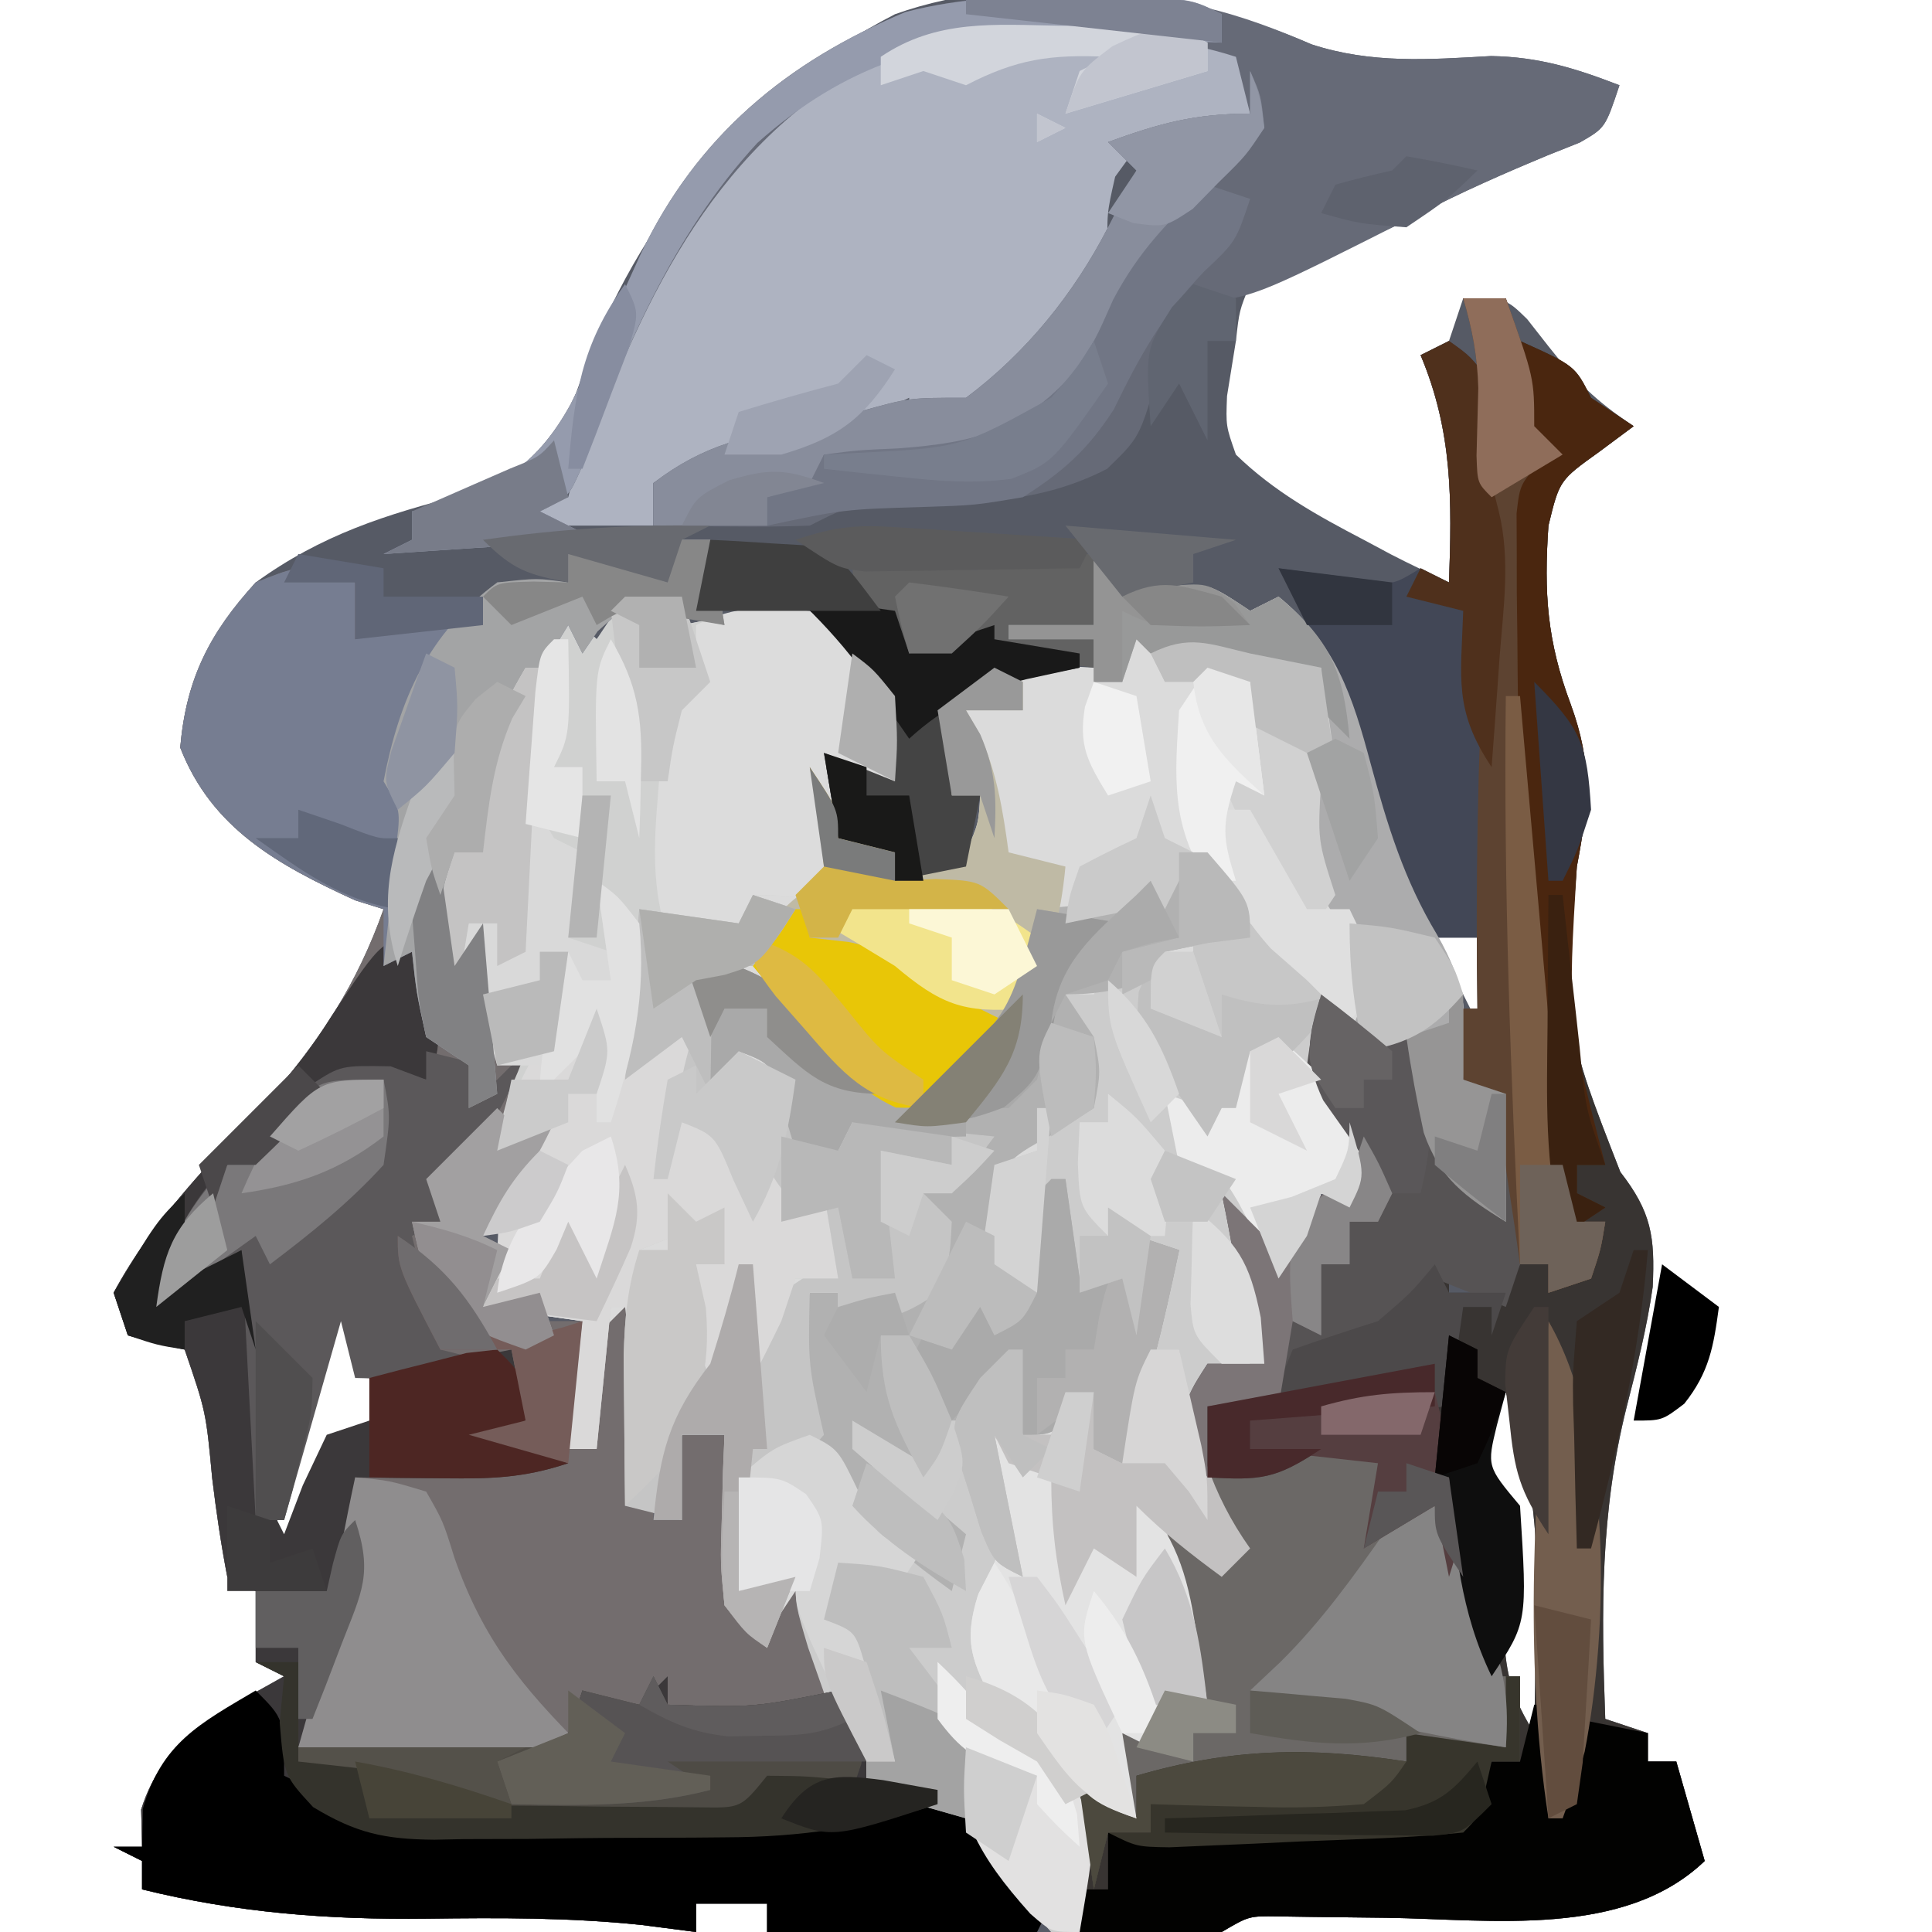 <?xml version="1.0" encoding="UTF-8"?>
<svg version="1.1" xmlns="http://www.w3.org/2000/svg" width="136" height="136">
<path d="M0 0 C4.214 1.382 8.262 1.079 12.648 0.828 C16.017 0.889 18.563 1.676 21.691 2.883 C20.691 5.883 20.691 5.883 18.906 6.91 C17.779 7.361 17.779 7.361 16.629 7.82 C13.559 9.093 10.578 10.412 7.629 11.945 C4.886 13.361 2.184 14.418 -0.746 15.383 C-1.922 15.878 -3.097 16.373 -4.309 16.883 C-5.07 18.748 -5.07 18.748 -5.309 20.883 C-5.515 22.162 -5.721 23.44 -5.934 24.758 C-6.016 26.873 -6.016 26.873 -5.309 28.883 C-2.632 31.484 0.398 33.164 3.691 34.883 C4.329 35.224 4.968 35.566 5.625 35.918 C6.963 36.608 8.325 37.252 9.691 37.883 C9.896 32.144 9.963 27.277 7.691 21.883 C8.681 21.388 8.681 21.388 9.691 20.883 C10.186 19.398 10.186 19.398 10.691 17.883 C13.691 17.883 13.691 17.883 15.191 19.344 C15.686 19.975 16.181 20.607 16.691 21.258 C18.658 23.746 19.985 25.079 22.691 26.883 C21.887 27.481 21.083 28.079 20.254 28.695 C17.468 30.692 17.468 30.692 16.691 33.883 C16.365 38.614 16.59 42.001 18.254 46.445 C19.8 50.687 19.541 53.402 18.691 57.883 C17.818 69.296 17.818 69.296 21.754 79.383 C23.944 82.209 24.196 83.938 24.031 87.473 C23.624 90.364 22.917 93.117 22.191 95.945 C20.337 103.361 20.408 110.285 20.691 117.883 C22.176 118.378 22.176 118.378 23.691 118.883 C23.691 119.543 23.691 120.203 23.691 120.883 C24.351 120.883 25.011 120.883 25.691 120.883 C26.681 124.348 26.681 124.348 27.691 127.883 C22.007 133.33 12.668 131.991 5.316 131.883 C3.538 131.857 1.759 131.836 -0.02 131.82 C-1.184 131.803 -1.184 131.803 -2.373 131.785 C-4.392 131.757 -4.392 131.757 -6.309 132.883 C-8.717 132.969 -11.096 132.998 -13.504 132.98 C-14.211 132.979 -14.919 132.978 -15.648 132.976 C-17.91 132.971 -20.172 132.958 -22.434 132.945 C-23.966 132.94 -25.499 132.936 -27.031 132.932 C-30.79 132.921 -34.549 132.903 -38.309 132.883 C-38.309 132.223 -38.309 131.563 -38.309 130.883 C-39.959 130.883 -41.609 130.883 -43.309 130.883 C-43.309 131.543 -43.309 132.203 -43.309 132.883 C-44.587 132.718 -45.866 132.553 -47.184 132.383 C-52.227 131.859 -57.185 131.878 -62.246 131.945 C-69.142 132.025 -75.579 131.543 -82.309 129.883 C-82.309 129.223 -82.309 128.563 -82.309 127.883 C-82.969 127.553 -83.629 127.223 -84.309 126.883 C-83.649 126.883 -82.989 126.883 -82.309 126.883 C-82.329 126.017 -82.35 125.15 -82.371 124.258 C-80.754 119.121 -76.831 117.459 -72.309 114.883 C-72.969 114.553 -73.629 114.223 -74.309 113.883 C-74.309 112.233 -74.309 110.583 -74.309 108.883 C-74.969 108.553 -75.629 108.223 -76.309 107.883 C-76.753 105.586 -77.09 103.268 -77.371 100.945 C-77.81 96.258 -77.81 96.258 -79.309 91.883 C-79.969 91.738 -80.629 91.594 -81.309 91.445 C-82.299 91.167 -82.299 91.167 -83.309 90.883 C-83.639 89.893 -83.969 88.903 -84.309 87.883 C-81.518 82.681 -77.389 78.613 -73.43 74.277 C-69.78 70.157 -67.155 66.116 -65.309 60.883 C-65.969 60.677 -66.629 60.47 -67.309 60.258 C-72.728 57.774 -77.399 55.221 -79.621 49.508 C-79.197 44.59 -77.549 41.566 -74.309 37.883 C-69.692 34.534 -65.143 33.087 -59.641 31.691 C-56.963 30.763 -55.362 29.845 -53.309 27.883 C-51.966 25.218 -51.966 25.218 -50.934 22.195 C-46.727 11.511 -39.588 3.196 -29.309 -2.117 C-20.191 -5.368 -8.588 -3.75 0 0 Z M11.691 21.883 C12.691 23.883 12.691 23.883 12.691 23.883 Z M8.691 62.883 C9.681 64.863 10.671 66.843 11.691 68.883 C12.021 68.883 12.351 68.883 12.691 68.883 C12.691 66.903 12.691 64.923 12.691 62.883 C11.371 62.883 10.051 62.883 8.691 62.883 Z M-68.309 87.883 C-69.174 90.484 -70.026 93.088 -70.871 95.695 C-71.118 96.433 -71.365 97.171 -71.619 97.932 C-73.125 102.371 -73.125 102.371 -72.309 106.883 C-72.055 106.245 -71.801 105.607 -71.539 104.949 C-71.195 104.123 -70.851 103.297 -70.496 102.445 C-70.16 101.622 -69.823 100.798 -69.477 99.949 C-68.309 97.883 -68.309 97.883 -65.309 96.883 C-65.969 93.913 -66.629 90.943 -67.309 87.883 C-67.639 87.883 -67.969 87.883 -68.309 87.883 Z M10.691 88.883 C11.691 91.883 11.691 91.883 11.691 91.883 Z M11.691 91.883 C12.691 93.883 12.691 93.883 12.691 93.883 Z M12.691 94.883 C12.004 97.236 12.004 97.236 11.691 99.883 C12.681 101.368 12.681 101.368 13.691 102.883 C13.829 105.932 13.687 108.924 13.566 111.973 C13.692 114.89 14.177 116.428 15.691 118.883 C15.746 116.195 15.785 113.508 15.816 110.82 C15.833 110.068 15.85 109.316 15.867 108.541 C15.91 103.59 15.275 99.579 13.691 94.883 C13.361 94.883 13.031 94.883 12.691 94.883 Z M9.691 98.883 C10.691 101.883 10.691 101.883 10.691 101.883 Z M12.691 108.883 C13.691 110.883 13.691 110.883 13.691 110.883 Z " fill="#565A65" transform="translate(92.309,3.117)"/>
<path d="M0 0 C0.66 0.33 1.32 0.66 2 1 C2 1.66 2 2.32 2 3 C2.928 2.794 3.856 2.587 4.812 2.375 C8 2 8 2 11 4 C11.66 3.67 12.32 3.34 13 3 C17.037 6.31 18.193 9.932 19.5 14.812 C20.667 19.097 21.84 22.941 24.141 26.766 C26.282 30.49 26.345 32.775 26 37 C27.485 37.495 27.485 37.495 29 38 C29 40.97 29 43.94 29 47 C23.653 43.676 22.525 39.801 21 34 C20.01 34 19.02 34 18 34 C17.34 33.34 16.68 32.68 16 32 C16.547 35.375 17.055 37.082 19 40 C19.125 43.188 19.125 43.188 19 46 C17.515 45.505 17.515 45.505 16 45 C15.67 45.99 15.34 46.98 15 48 C14.34 48.99 13.68 49.98 13 51 C12.01 49.35 11.02 47.7 10 46 C10.33 46.887 10.66 47.774 11 48.688 C11.912 51.709 12.183 53.884 12 57 C10.02 57.495 10.02 57.495 8 58 C7.053 60.605 6.698 62.307 7.824 64.891 C8.829 66.626 9.911 68.316 11 70 C10.34 70.66 9.68 71.32 9 72 C8.01 71.34 7.02 70.68 6 70 C6.66 73.63 7.32 77.26 8 81 C7.01 80.67 6.02 80.34 5 80 C4.505 81.98 4.505 81.98 4 84 C3.01 83.505 3.01 83.505 2 83 C2.33 84.98 2.66 86.96 3 89 C2.01 89 1.02 89 0 89 C-0.33 91.64 -0.66 94.28 -1 97 C-1.66 97 -2.32 97 -3 97 C-4.754 95.056 -6.341 93.008 -7.953 90.945 C-9.929 88.761 -9.929 88.761 -13.055 88.156 C-16 87 -16 87 -17.68 83.961 C-18.074 82.778 -18.469 81.594 -18.875 80.375 C-19.285 79.186 -19.695 77.998 -20.117 76.773 C-20.409 75.858 -20.7 74.943 -21 74 C-21.99 74.99 -22.98 75.98 -24 77 C-26.351 73.473 -26.214 71.971 -26.125 67.812 C-26.107 66.726 -26.089 65.639 -26.07 64.52 C-26.047 63.688 -26.024 62.857 -26 62 C-26.99 62 -27.98 62 -29 62 C-29 63.98 -29 65.96 -29 68 C-30.32 67.67 -31.64 67.34 -33 67 C-33.33 63.04 -33.66 59.08 -34 55 C-34.33 57.64 -34.66 60.28 -35 63 C-35.66 63 -36.32 63 -37 63 C-36.67 60.03 -36.34 57.06 -36 54 C-38.31 53.67 -40.62 53.34 -43 53 C-42.835 52.422 -42.67 51.845 -42.5 51.25 C-41.855 48.733 -41.855 48.733 -42 45 C-41.34 44.01 -40.68 43.02 -40 42 C-40.66 41.67 -41.32 41.34 -42 41 C-41.794 40.237 -41.587 39.474 -41.375 38.688 C-40.666 35.781 -40.666 35.781 -43 33 C-43.625 30.812 -43.625 30.812 -44 29 C-44.66 29.99 -45.32 30.98 -46 32 C-46.125 24.375 -46.125 24.375 -45 21 C-44.34 21 -43.68 21 -43 21 C-43.186 19.577 -43.186 19.577 -43.375 18.125 C-43.443 12.624 -39.97 8.394 -37 4 C-36.34 4.66 -35.68 5.32 -35 6 C-34.35 5.258 -34.35 5.258 -33.688 4.5 C-32 3 -32 3 -29 3 C-29 3.66 -29 4.32 -29 5 C-28.408 4.881 -27.817 4.763 -27.207 4.641 C-20.697 3.579 -20.697 3.579 -17 5.812 C-13.815 9.296 -13.899 11.362 -14 16 C-15.65 15.34 -17.3 14.68 -19 14 C-18.67 15.98 -18.34 17.96 -18 20 C-16.68 20.33 -15.36 20.66 -14 21 C-14 21.66 -14 22.32 -14 23 C-11.49 22.297 -11.49 22.297 -9 21 C-8.113 18.959 -8.113 18.959 -8 17 C-8.66 17 -9.32 17 -10 17 C-10.495 14.03 -10.495 14.03 -11 11 C-8.288 8.397 -7.109 8.005 -3.25 7.812 C-2.178 7.874 -1.105 7.936 0 8 C0 7.34 0 6.68 0 6 C-1.98 6 -3.96 6 -6 6 C-6 5.67 -6 5.34 -6 5 C-4.02 5 -2.04 5 0 5 C0 3.35 0 1.7 0 0 Z " fill="#DBDBDB" transform="translate(77,39)"/>
<path d="M0 0 C0.66 0 1.32 0 2 0 C2.495 2.97 2.495 2.97 3 6 C1.907 5.773 0.814 5.546 -0.312 5.312 C-3.905 4.599 -3.905 4.599 -5.938 6.438 C-6.463 7.211 -6.463 7.211 -7 8 C-7.495 7.01 -7.495 7.01 -8 6 C-11.288 11.35 -13.597 15.684 -14 22 C-14.66 22 -15.32 22 -16 22 C-16 24.64 -16 27.28 -16 30 C-15.34 29.01 -14.68 28.02 -14 27 C-13.801 27.94 -13.801 27.94 -13.598 28.898 C-13.333 30.124 -13.333 30.124 -13.062 31.375 C-12.888 32.187 -12.714 32.999 -12.535 33.836 C-12.077 36.029 -12.077 36.029 -11 38 C-11.438 40.125 -11.438 40.125 -12 42 C-10.515 41.505 -10.515 41.505 -9 41 C-10.372 43.954 -11.989 46.44 -14 49 C-13.34 49.33 -12.68 49.66 -12 50 C-12.66 51.32 -13.32 52.64 -14 54 C-12.02 53.505 -12.02 53.505 -10 53 C-10 53.66 -10 54.32 -10 55 C-9.01 55 -8.02 55 -7 55 C-7.33 57.97 -7.66 60.94 -8 64 C-7.34 64 -6.68 64 -6 64 C-6.041 62.721 -6.082 61.443 -6.125 60.125 C-6.195 57.945 -6.195 57.945 -6 56 C-5.34 55.34 -4.68 54.68 -4 54 C-3.505 57.96 -3.505 57.96 -3 62 C-2.67 62 -2.34 62 -2 62 C-2 64.31 -2 66.62 -2 69 C-1.34 69 -0.68 69 0 69 C0 67.02 0 65.04 0 63 C0.99 63 1.98 63 3 63 C3.049 63.843 3.098 64.686 3.148 65.555 C3.223 66.65 3.298 67.746 3.375 68.875 C3.479 70.511 3.479 70.511 3.586 72.18 C3.733 75.13 3.733 75.13 6 77 C6.99 75.515 6.99 75.515 8 74 C8.843 75.578 9.674 77.163 10.5 78.75 C10.964 79.632 11.428 80.513 11.906 81.422 C13 84 13 84 13 88 C13.736 87.918 14.472 87.835 15.23 87.75 C18.875 88.079 19.867 89.347 22.312 92 C23.01 92.743 23.707 93.485 24.426 94.25 C24.945 94.828 25.465 95.405 26 96 C25.67 96.66 25.34 97.32 25 98 C18.73 98 12.46 98 6 98 C6 97.34 6 96.68 6 96 C4.35 96 2.7 96 1 96 C1 96.66 1 97.32 1 98 C-0.279 97.835 -1.558 97.67 -2.875 97.5 C-7.919 96.976 -12.877 96.995 -17.938 97.062 C-24.834 97.143 -31.27 96.66 -38 95 C-38 94.34 -38 93.68 -38 93 C-38.66 92.67 -39.32 92.34 -40 92 C-39.34 92 -38.68 92 -38 92 C-38.031 90.701 -38.031 90.701 -38.062 89.375 C-36.445 84.239 -32.523 82.576 -28 80 C-28.66 79.67 -29.32 79.34 -30 79 C-30 77.35 -30 75.7 -30 74 C-30.66 73.67 -31.32 73.34 -32 73 C-32.444 70.703 -32.782 68.385 -33.062 66.062 C-33.501 61.376 -33.501 61.376 -35 57 C-35.66 56.856 -36.32 56.711 -37 56.562 C-37.99 56.284 -37.99 56.284 -39 56 C-39.495 54.515 -39.495 54.515 -40 53 C-37.209 47.799 -33.08 43.73 -29.121 39.395 C-25.471 35.274 -22.847 31.233 -21 26 C-21.99 25.691 -21.99 25.691 -23 25.375 C-28.419 22.891 -33.091 20.338 -35.312 14.625 C-34.897 9.8 -33.27 6.565 -30 3 C-27.312 1.938 -27.312 1.938 -25 2 C-24.34 2.33 -23.68 2.66 -23 3 C-23 4.32 -23 5.64 -23 7 C-22.34 6.67 -21.68 6.34 -21 6 C-18.667 5.96 -16.333 5.957 -14 6 C-13.67 5.01 -13.34 4.02 -13 3 C-11.35 3 -9.7 3 -8 3 C-8 2.34 -8 1.68 -8 1 C-3.25 0.875 -3.25 0.875 -1 2 C-0.67 1.34 -0.34 0.68 0 0 Z M-24 53 C-24.865 55.601 -25.717 58.205 -26.562 60.812 C-26.809 61.55 -27.056 62.288 -27.311 63.049 C-28.816 67.488 -28.816 67.488 -28 72 C-27.746 71.362 -27.492 70.724 -27.23 70.066 C-26.886 69.24 -26.542 68.414 -26.188 67.562 C-25.851 66.739 -25.515 65.915 -25.168 65.066 C-24 63 -24 63 -21 62 C-21.66 59.03 -22.32 56.06 -23 53 C-23.33 53 -23.66 53 -24 53 Z " fill="#736D6E" transform="translate(48,38)"/>
<path d="M0 0 C3.875 1.75 3.875 1.75 5 4 C5.99 4.66 6.98 5.32 8 6 C6.793 6.897 6.793 6.897 5.562 7.812 C2.777 9.809 2.777 9.809 2 13 C1.674 17.732 1.899 21.118 3.562 25.562 C5.109 29.804 4.85 32.519 4 37 C3.127 48.414 3.127 48.414 7.062 58.5 C9.253 61.326 9.505 63.055 9.34 66.59 C8.932 69.481 8.225 72.234 7.5 75.062 C5.646 82.479 5.716 89.402 6 97 C6.99 97.33 7.98 97.66 9 98 C9 98.66 9 99.32 9 100 C9.66 100 10.32 100 11 100 C11.66 102.31 12.32 104.62 13 107 C7.316 112.447 -2.023 111.108 -9.375 111 C-11.154 110.975 -12.932 110.954 -14.711 110.938 C-15.487 110.926 -16.264 110.914 -17.064 110.902 C-19.083 110.874 -19.083 110.874 -21 112 C-22.707 112.07 -24.417 112.084 -26.125 112.062 C-27.734 112.042 -29.343 112.021 -31 112 C-31 108.7 -31 105.4 -31 102 C-30.01 102.33 -29.02 102.66 -28 103 C-28.495 100.03 -28.495 100.03 -29 97 C-28.01 97.33 -27.02 97.66 -26 98 C-25.67 97.01 -25.34 96.02 -25 95 C-24.01 94.505 -24.01 94.505 -23 94 C-23.66 90.37 -24.32 86.74 -25 83 C-23.68 83.99 -22.36 84.98 -21 86 C-20.505 85.01 -20.505 85.01 -20 84 C-20.66 83.01 -21.32 82.02 -22 81 C-22.125 77.812 -22.125 77.812 -22 75 C-20.35 75 -18.7 75 -17 75 C-16.959 74.381 -16.918 73.763 -16.875 73.125 C-16.586 72.424 -16.297 71.722 -16 71 C-14.019 70.28 -12.015 69.62 -10 69 C-7.192 66.988 -7.192 66.988 -5 65 C-5 65.66 -5 66.32 -5 67 C-3.68 67 -2.36 67 -1 67 C-0.67 66.34 -0.34 65.68 0 65 C0.66 65 1.32 65 2 65 C2 65.66 2 66.32 2 67 C5.248 65.278 5.248 65.278 6 62 C5.01 62.33 4.02 62.66 3 63 C2.399 57.746 1.812 52.491 1.244 47.234 C1.051 45.469 0.849 43.705 0.645 41.941 C-0.074 34.932 -0.135 27.915 -0.188 20.875 C-0.201 19.842 -0.214 18.808 -0.227 17.743 C-0.228 16.774 -0.229 15.804 -0.23 14.805 C-0.235 13.928 -0.239 13.051 -0.243 12.148 C0 10 0 10 2 8 C1.34 7.34 0.68 6.68 0 6 C-0.125 2.875 -0.125 2.875 0 0 Z M-4 68 C-3 71 -3 71 -3 71 Z M-3 71 C-2 73 -2 73 -2 73 Z M-2 74 C-2.688 76.354 -2.688 76.354 -3 79 C-2.01 80.485 -2.01 80.485 -1 82 C-0.863 85.049 -1.004 88.041 -1.125 91.09 C-1 94.008 -0.514 95.545 1 98 C1.054 95.312 1.094 92.626 1.125 89.938 C1.142 89.185 1.159 88.433 1.176 87.658 C1.219 82.707 0.584 78.696 -1 74 C-1.33 74 -1.66 74 -2 74 Z M-5 78 C-4 81 -4 81 -4 81 Z M-2 88 C-1 90 -1 90 -1 90 Z " fill="#383432" transform="translate(107,24)"/>
<path d="M0 0 C3.578 -0.199 5.992 -0.041 9 2 C10 5 10 5 9.375 7.438 C8.685 10.051 8.685 10.051 10.438 11.938 C10.953 12.618 11.469 13.299 12 14 C12.188 17.25 12.188 17.25 12 20 C11.01 19.67 10.02 19.34 9 19 C8.505 20.485 8.505 20.485 8 22 C7.34 22.99 6.68 23.98 6 25 C5.01 23.35 4.02 21.7 3 20 C3.495 21.33 3.495 21.33 4 22.688 C4.912 25.709 5.183 27.884 5 31 C3.68 31.33 2.36 31.66 1 32 C0.053 34.605 -0.302 36.307 0.824 38.891 C1.829 40.626 2.911 42.316 4 44 C3.34 44.66 2.68 45.32 2 46 C1.01 45.34 0.02 44.68 -1 44 C-0.01 49.445 -0.01 49.445 1 55 C0.01 54.67 -0.98 54.34 -2 54 C-2.33 55.32 -2.66 56.64 -3 58 C-3.66 57.67 -4.32 57.34 -5 57 C-4.67 58.98 -4.34 60.96 -4 63 C-4.99 63 -5.98 63 -7 63 C-7.33 65.64 -7.66 68.28 -8 71 C-8.66 71 -9.32 71 -10 71 C-11.754 69.056 -13.341 67.008 -14.953 64.945 C-16.93 62.762 -16.93 62.762 -20.055 62.148 C-23 61 -23 61 -24.68 58.031 C-25.074 56.866 -25.469 55.701 -25.875 54.5 C-26.285 53.335 -26.695 52.169 -27.117 50.969 C-28 48 -28 48 -28 46 C-29.98 46.495 -29.98 46.495 -32 47 C-32 44.36 -32 41.72 -32 39 C-30.02 38.01 -28.04 37.02 -26 36 C-25.422 37.114 -24.845 38.227 -24.25 39.375 C-22.557 42.363 -21.34 43.848 -18 45 C-17.67 45.33 -17.34 45.66 -17 46 C-17.176 43.621 -17.697 42.298 -19.402 40.621 C-20.906 39.379 -22.451 38.186 -24 37 C-23.67 36.34 -23.34 35.68 -23 35 C-21.68 35.99 -20.36 36.98 -19 38 C-18.67 37.01 -18.34 36.02 -18 35 C-17.34 35 -16.68 35 -16 35 C-15.67 34.01 -15.34 33.02 -15 32 C-14.01 31.34 -13.02 30.68 -12 30 C-12 31.98 -12 33.96 -12 36 C-11.34 36 -10.68 36 -10 36 C-9.67 35.01 -9.34 34.02 -9 33 C-8.34 33 -7.68 33 -7 33 C-6.67 34.32 -6.34 35.64 -6 37 C-5.327 35.231 -4.662 33.46 -4 31.688 C-3.443 30.208 -3.443 30.208 -2.875 28.699 C-1.846 25.997 -1.846 25.997 -2 23 C-2.66 22.67 -3.32 22.34 -4 22 C-4 24.31 -4 26.62 -4 29 C-4.33 27.68 -4.66 26.36 -5 25 C-5.99 25.33 -6.98 25.66 -8 26 C-8.66 23.69 -9.32 21.38 -10 19 C-10.33 21.31 -10.66 23.62 -11 26 C-12.32 25.34 -13.64 24.68 -15 24 C-14.67 21.69 -14.34 19.38 -14 17 C-13.01 16.67 -12.02 16.34 -11 16 C-10.67 15.01 -10.34 14.02 -10 13 C-9.34 12.67 -8.68 12.34 -8 12 C-8.33 9.69 -8.66 7.38 -9 5 C-8.34 5 -7.68 5 -7 5 C-6.67 4.34 -6.34 3.68 -6 3 C-5.01 3 -4.02 3 -3 3 C-2.01 2.67 -1.02 2.34 0 2 C0 1.34 0 0.68 0 0 Z " fill="#CCCCCC" transform="translate(84,65)"/>
<path d="M0 0 C1.125 7.75 1.125 7.75 0 10 C-0.866 9.876 -1.732 9.752 -2.625 9.625 C-6.881 10.098 -8.003 11.552 -10.703 14.688 C-11.131 15.121 -11.559 15.554 -12 16 C-12.66 16 -13.32 16 -14 16 C-15.523 18.937 -16.801 21.917 -18 25 C-17.546 24.505 -17.093 24.01 -16.625 23.5 C-15 22 -15 22 -13 22 C-11.547 26.36 -11.609 30.812 -11.395 35.371 C-11.529 38.988 -11.529 38.988 -10 42 C-9.35 40.298 -9.35 40.298 -8.688 38.562 C-8.131 37.387 -7.574 36.211 -7 35 C-5.515 34.505 -5.515 34.505 -4 34 C-4 33.01 -4 32.02 -4 31 C-0.7 30.34 2.6 29.68 6 29 C6.33 30.65 6.66 32.3 7 34 C5.515 34.495 5.515 34.495 4 35 C5.98 35.66 7.96 36.32 10 37 C6.715 38.095 4.263 38.1 0.812 38.062 C-0.818 38.049 -0.818 38.049 -2.48 38.035 C-3.312 38.024 -4.143 38.012 -5 38 C-4.785 38.848 -4.569 39.696 -4.348 40.57 C-3.735 46.618 -6.691 51.48 -9 57 C-2.73 56.67 3.54 56.34 10 56 C10.33 55.01 10.66 54.02 11 53 C11.619 53.206 12.238 53.413 12.875 53.625 C13.927 53.811 13.927 53.811 15 54 C15.66 53.34 16.32 52.68 17 52 C17 52.66 17 53.32 17 54 C23.084 54.198 23.084 54.198 29 53 C31 56 31 56 31 60 C31.736 59.917 32.472 59.835 33.23 59.75 C36.875 60.079 37.867 61.347 40.312 64 C41.01 64.743 41.707 65.485 42.426 66.25 C42.945 66.828 43.465 67.405 44 68 C43.67 68.66 43.34 69.32 43 70 C36.73 70 30.46 70 24 70 C24 69.34 24 68.68 24 68 C22.35 68 20.7 68 19 68 C19 68.66 19 69.32 19 70 C17.721 69.835 16.442 69.67 15.125 69.5 C10.081 68.976 5.123 68.995 0.062 69.062 C-6.834 69.143 -13.27 68.66 -20 67 C-20 66.34 -20 65.68 -20 65 C-20.66 64.67 -21.32 64.34 -22 64 C-21.34 64 -20.68 64 -20 64 C-20.031 62.701 -20.031 62.701 -20.062 61.375 C-18.445 56.239 -14.523 54.576 -10 52 C-10.66 51.67 -11.32 51.34 -12 51 C-12 49.35 -12 47.7 -12 46 C-12.66 45.67 -13.32 45.34 -14 45 C-14.444 42.703 -14.782 40.385 -15.062 38.062 C-15.501 33.376 -15.501 33.376 -17 29 C-17.66 28.856 -18.32 28.711 -19 28.562 C-19.66 28.377 -20.32 28.191 -21 28 C-21.33 27.01 -21.66 26.02 -22 25 C-19.209 19.799 -15.085 15.725 -11.113 11.402 C-9.439 9.5 -8.026 7.7 -6.688 5.562 C-3.024 0 -3.024 0 0 0 Z " fill="#3B383A" transform="translate(30,66)"/>
<path d="M0 0 C1.32 0 2.64 0 4 0 C4 0.66 4 1.32 4 2 C4.888 1.822 4.888 1.822 5.793 1.641 C12.303 0.579 12.303 0.579 16 2.812 C19.185 6.296 19.101 8.362 19 13 C16.525 12.505 16.525 12.505 14 12 C14.186 13.299 14.371 14.599 14.562 15.938 C14.879 18.152 14.879 18.152 15 20 C14 21 14 21 11.438 21.062 C10.633 21.042 9.829 21.021 9 21 C8.67 21.99 8.34 22.98 8 24 C6.334 24.043 4.666 24.041 3 24 C2.67 23.67 2.34 23.34 2 23 C1.67 26.3 1.34 29.6 1 33 C2.32 32.01 3.64 31.02 5 30 C4.835 30.598 4.67 31.196 4.5 31.812 C3.889 34.113 3.889 34.113 4 37 C5.485 37.495 5.485 37.495 7 38 C7.66 37.01 8.32 36.02 9 35 C9.124 35.763 9.248 36.526 9.375 37.312 C9.881 40.203 9.881 40.203 12 43 C12.99 42.505 12.99 42.505 14 42 C14.33 43.98 14.66 45.96 15 48 C14.01 48 13.02 48 12 48 C11.67 48.99 11.34 49.98 11 51 C10.349 52.341 9.685 53.676 9 55 C8.67 54.34 8.34 53.68 8 53 C7.34 53.66 6.68 54.32 6 55 C4.646 52.291 4.935 49.991 5 47 C5.66 47 6.32 47 7 47 C6.67 46.01 6.34 45.02 6 44 C4.35 44.66 2.7 45.32 1 46 C1 47.32 1 48.64 1 50 C0.34 50 -0.32 50 -1 50 C-1.33 53.3 -1.66 56.6 -2 60 C-2.66 60 -3.32 60 -4 60 C-3.67 57.03 -3.34 54.06 -3 51 C-5.31 50.67 -7.62 50.34 -10 50 C-9.835 49.422 -9.67 48.845 -9.5 48.25 C-8.855 45.733 -8.855 45.733 -9 42 C-8.34 41.01 -7.68 40.02 -7 39 C-7.66 38.67 -8.32 38.34 -9 38 C-8.794 37.237 -8.588 36.474 -8.375 35.688 C-7.666 32.781 -7.666 32.781 -10 30 C-10.625 27.812 -10.625 27.812 -11 26 C-11.66 26.99 -12.32 27.98 -13 29 C-13.125 21.375 -13.125 21.375 -12 18 C-11.34 18 -10.68 18 -10 18 C-10.186 16.577 -10.186 16.577 -10.375 15.125 C-10.443 9.624 -6.97 5.394 -4 1 C-3.34 1.66 -2.68 2.32 -2 3 C-1.34 2.01 -0.68 1.02 0 0 Z " fill="#D0D1D0" transform="translate(44,42)"/>
<path d="M0 0 C0 1.32 0 2.64 0 4 C-1.279 4.227 -2.558 4.454 -3.875 4.688 C-7.388 5.509 -7.388 5.509 -9.5 8.438 C-10.096 11.056 -10.096 11.056 -10 14 C-11.793 16.41 -11.793 16.41 -14.188 19.062 C-14.965 19.94 -15.742 20.818 -16.543 21.723 C-18.992 23.992 -20.844 25.008 -24 26 C-24 25.34 -24 24.68 -24 24 C-24.592 24.289 -25.183 24.578 -25.793 24.875 C-30.08 26.889 -33.195 28.275 -38 28 C-40.251 28.916 -40.251 28.916 -42 30 C-42 30.99 -42 31.98 -42 33 C-44.97 33 -47.94 33 -51 33 C-50.67 32.34 -50.34 31.68 -50 31 C-49.34 31 -48.68 31 -48 31 C-47.853 30.406 -47.706 29.811 -47.555 29.199 C-44.392 17.511 -39.028 7.783 -29.086 0.621 C-21.225 -3.735 -7.985 -3.93 0 0 Z " fill="#AEB3C1" transform="translate(88,4)"/>
<path d="M0 0 C0.752 -0.001 1.505 -0.003 2.28 -0.004 C7.805 0.1 12.044 1.276 17.121 3.492 C21.335 4.874 25.383 4.571 29.77 4.32 C33.138 4.381 35.684 5.169 38.812 6.375 C37.812 9.375 37.812 9.375 36.027 10.402 C34.9 10.853 34.9 10.853 33.75 11.312 C30.71 12.575 27.742 13.872 24.812 15.375 C13.466 21.116 13.466 21.116 9.641 21.715 C9.037 21.933 8.434 22.151 7.812 22.375 C6.818 24.362 6.818 24.362 6.312 26.75 C5.03 31.164 5.03 31.164 2.75 33.375 C-1.925 35.788 -6.33 35.739 -11.51 35.98 C-15.152 35.841 -15.152 35.841 -18.188 37.375 C-20.04 37.447 -21.896 37.459 -23.75 37.438 C-24.762 37.428 -25.774 37.419 -26.816 37.41 C-27.99 37.393 -27.99 37.393 -29.188 37.375 C-29.188 36.385 -29.188 35.395 -29.188 34.375 C-25.633 31.657 -22.55 30.986 -18.188 30.375 C-16.991 30.024 -15.795 29.674 -14.562 29.312 C-11.188 28.375 -11.188 28.375 -7.188 28.375 C-2.962 25.222 0.411 21.051 2.812 16.375 C3.204 15.612 3.596 14.849 4 14.062 C4.268 13.506 4.536 12.949 4.812 12.375 C4.152 11.715 3.493 11.055 2.812 10.375 C6.432 9.059 8.908 8.375 12.812 8.375 C12.318 6.395 12.318 6.395 11.812 4.375 C4.348 1.965 -6.99 1.968 -14.312 4.938 C-25.269 11.017 -30.247 22.129 -34.328 33.477 C-35.188 35.375 -35.188 35.375 -37.188 36.375 C-35.867 37.035 -34.547 37.695 -33.188 38.375 C-38.138 38.705 -43.087 39.035 -48.188 39.375 C-47.197 38.88 -47.197 38.88 -46.188 38.375 C-46.188 37.715 -46.188 37.055 -46.188 36.375 C-45.352 36.22 -45.352 36.22 -44.5 36.062 C-39.954 34.711 -37.307 32.989 -35.02 28.828 C-33.283 25.338 -31.688 21.781 -30.072 18.233 C-26.147 9.99 -19.804 4.688 -11.418 1.234 C-7.582 0.214 -3.942 -0.007 0 0 Z " fill="#666A77" transform="translate(75.188,-0.375)"/>
<path d="M0 0 C1.32 6.6 2.64 13.2 4 20 C4.66 20 5.32 20 6 20 C6 21.98 6 23.96 6 26 C5.34 26 4.68 26 4 26 C3.856 26.639 3.711 27.279 3.562 27.938 C3 30 3 30 2 31 C-1.799 31.383 -5.623 31.47 -9.438 31.625 C-10.513 31.677 -11.589 31.728 -12.697 31.781 C-13.724 31.825 -14.751 31.869 -15.809 31.914 C-17.229 31.975 -17.229 31.975 -18.677 32.038 C-21 32 -21 32 -23 31 C-23.33 32.32 -23.66 33.64 -24 35 C-24.33 32.69 -24.66 30.38 -25 28 C-24.01 28.33 -23.02 28.66 -22 29 C-22.33 27.02 -22.66 25.04 -23 23 C-22.01 23.33 -21.02 23.66 -20 24 C-19.67 23.01 -19.34 22.02 -19 21 C-18.34 20.67 -17.68 20.34 -17 20 C-17.66 16.37 -18.32 12.74 -19 9 C-17.68 9.99 -16.36 10.98 -15 12 C-14.67 11.34 -14.34 10.68 -14 10 C-14.892 7.883 -14.892 7.883 -16 6 C-14.35 5.67 -12.7 5.34 -11 5 C-11.66 4.67 -12.32 4.34 -13 4 C-13 3.34 -13 2.68 -13 2 C-11.585 1.661 -10.168 1.329 -8.75 1 C-7.567 0.722 -7.567 0.722 -6.359 0.438 C-4 0 -4 0 0 0 Z " fill="#6B6866" transform="translate(101,98)"/>
<path d="M0 0 C0.66 0 1.32 0 2 0 C5 3.462 5 3.462 5 6 C4.031 6.124 3.061 6.247 2.062 6.375 C1.052 6.581 0.041 6.787 -1 7 C-1.33 7.66 -1.66 8.32 -2 9 C-4.089 9.674 -5.804 10 -8 10 C-7.01 11.485 -7.01 11.485 -6 13 C-5.5 15.438 -5.5 15.438 -6 18 C-6.969 18.619 -7.939 19.238 -8.938 19.875 C-12.386 21.761 -12.386 21.761 -12.875 25.75 C-12.916 26.823 -12.957 27.895 -13 29 C-12.34 29.33 -11.68 29.66 -11 30 C-10.01 26.535 -10.01 26.535 -9 23 C-8.67 23 -8.34 23 -8 23 C-7.67 25.31 -7.34 27.62 -7 30 C-6.01 30 -5.02 30 -4 30 C-3.67 29.01 -3.34 28.02 -3 27 C-2.01 27.33 -1.02 27.66 0 28 C-1.068 33.114 -2.231 38.072 -4 43 C-4.66 42.67 -5.32 42.34 -6 42 C-6 40.68 -6 39.36 -6 38 C-6.454 38.495 -6.907 38.99 -7.375 39.5 C-9 41 -9 41 -11 41 C-11.495 38.525 -11.495 38.525 -12 36 C-12.454 36.66 -12.908 37.32 -13.375 38 C-13.911 38.66 -14.447 39.32 -15 40 C-15.66 40 -16.32 40 -17 40 C-17.33 41.32 -17.66 42.64 -18 44 C-19.32 43.34 -20.64 42.68 -22 42 C-19.69 43.98 -17.38 45.96 -15 48 C-15.33 49.32 -15.66 50.64 -16 52 C-21.529 48.051 -24.869 44.619 -27 38 C-26.688 34.062 -26.688 34.062 -26 31 C-25.34 31 -24.68 31 -24 31 C-24 31.66 -24 32.32 -24 33 C-21.69 32.01 -19.38 31.02 -17 30 C-17.33 28.02 -17.66 26.04 -18 24 C-16.68 23.01 -15.36 22.02 -14 21 C-16.97 20.34 -19.94 19.68 -23 19 C-23.66 20.32 -24.32 21.64 -25 23 C-25 22.34 -25 21.68 -25 21 C-25.66 21 -26.32 21 -27 21 C-27.289 20.031 -27.578 19.061 -27.875 18.062 C-28.642 14.893 -28.642 14.893 -31 14 C-31.33 14.99 -31.66 15.98 -32 17 C-32.33 17 -32.66 17 -33 17 C-33.228 14.982 -33.456 12.964 -33.684 10.945 C-33.913 8.926 -33.913 8.926 -35 7 C-28.06 8.133 -25.186 11.529 -21 17 C-17.261 16.446 -15.697 15.006 -13.25 12.188 C-12.33 11.157 -12.33 11.157 -11.391 10.105 C-9.633 7.864 -9.633 7.864 -10 4 C-8.907 3.897 -7.814 3.794 -6.688 3.688 C-3.015 3.003 -2.248 2.721 0 0 Z " fill="#B1B1B1" transform="translate(83,60)"/>
<path d="M0 0 C0.66 0 1.32 0 2 0 C2.495 2.97 2.495 2.97 3 6 C1.907 5.773 0.814 5.546 -0.312 5.312 C-3.905 4.599 -3.905 4.599 -5.938 6.438 C-6.463 7.211 -6.463 7.211 -7 8 C-7.33 7.34 -7.66 6.68 -8 6 C-11.288 11.35 -13.597 15.684 -14 22 C-14.66 22 -15.32 22 -16 22 C-16 24.64 -16 27.28 -16 30 C-15.34 29.01 -14.68 28.02 -14 27 C-13.67 30.96 -13.34 34.92 -13 39 C-13.99 39.495 -13.99 39.495 -15 40 C-15 39.01 -15 38.02 -15 37 C-15.99 36.34 -16.98 35.68 -18 35 C-18.688 31.875 -18.688 31.875 -19 29 C-19.66 29.33 -20.32 29.66 -21 30 C-21 28.68 -21 27.36 -21 26 C-21.99 25.691 -21.99 25.691 -23 25.375 C-28.419 22.891 -33.091 20.338 -35.312 14.625 C-34.897 9.8 -33.27 6.565 -30 3 C-27.312 1.938 -27.312 1.938 -25 2 C-24.34 2.33 -23.68 2.66 -23 3 C-23 4.32 -23 5.64 -23 7 C-22.34 6.67 -21.68 6.34 -21 6 C-18.667 5.96 -16.333 5.957 -14 6 C-13.67 5.01 -13.34 4.02 -13 3 C-11.35 3 -9.7 3 -8 3 C-8 2.34 -8 1.68 -8 1 C-3.25 0.875 -3.25 0.875 -1 2 C-0.67 1.34 -0.34 0.68 0 0 Z " fill="#767D91" transform="translate(48,38)"/>
<path d="M0 0 C0.99 0 1.98 0 3 0 C5 5.625 5 5.625 5 9 C5.66 9.66 6.32 10.32 7 11 C6.34 11.66 5.68 12.32 5 13 C4.689 15.013 4.689 15.013 4.734 17.348 C4.73 18.252 4.726 19.155 4.722 20.087 C4.732 21.069 4.741 22.051 4.75 23.062 C4.757 24.577 4.757 24.577 4.764 26.122 C4.764 45.752 4.764 45.752 8 65 C8.66 65 9.32 65 10 65 C9.688 66.938 9.688 66.938 9 69 C7.515 69.495 7.515 69.495 6 70 C6 69.34 6 68.68 6 68 C5.34 68 4.68 68 4 68 C3.67 68.99 3.34 69.98 3 71 C1.35 70.34 -0.3 69.68 -2 69 C-2.722 69.804 -3.444 70.609 -4.188 71.438 C-7.025 74.023 -8.272 74.68 -12 75 C-12.33 75.99 -12.66 76.98 -13 78 C-14.65 78 -16.3 78 -18 78 C-18 79.65 -18 81.3 -18 83 C-19.125 81.25 -19.125 81.25 -20 79 C-19.125 76.75 -19.125 76.75 -18 75 C-17.01 75 -16.02 75 -15 75 C-15.553 70.97 -16.156 66.98 -17 63 C-15.68 64.32 -14.36 65.64 -13 67 C-12.319 66.041 -12.319 66.041 -11.625 65.062 C-10 63 -10 63 -8 62 C-8.547 58.625 -9.055 56.918 -11 54 C-10.625 51.312 -10.625 51.312 -10 49 C-9.567 49.495 -9.134 49.99 -8.688 50.5 C-7.003 52.332 -7.003 52.332 -4 52 C-3.734 52.699 -3.469 53.397 -3.195 54.117 C-2.842 55.027 -2.489 55.937 -2.125 56.875 C-1.777 57.78 -1.429 58.685 -1.07 59.617 C-0.115 62.122 -0.115 62.122 2 64 C2 61.36 2 58.72 2 56 C1.34 55.67 0.68 55.34 0 55 C0 53.35 0 51.7 0 50 C0.33 50 0.66 50 1 50 C0.988 48.993 0.977 47.986 0.965 46.949 C0.897 37.93 1.125 28.984 1.732 19.983 C1.858 17.991 1.934 15.995 2 14 C1.67 13.67 1.34 13.34 1 13 C0.928 10.769 1.004 8.555 1.062 6.324 C1.002 4.058 0.635 2.168 0 0 Z " fill="#565354" transform="translate(103,21)"/>
<path d="M0 0 C2 2 2 2 2 6 C2.639 6.309 3.279 6.619 3.938 6.938 C6 8 6 8 7 9 C9.509 9.101 11.99 9.14 14.5 9.133 C15.251 9.134 16.002 9.135 16.775 9.136 C18.366 9.136 19.956 9.135 21.547 9.13 C23.99 9.125 26.432 9.13 28.875 9.137 C30.417 9.136 31.958 9.135 33.5 9.133 C34.235 9.135 34.971 9.137 35.729 9.139 C39.152 9.431 39.152 9.431 42 8 C45.125 7.5 45.125 7.5 49 8 C51.664 10.061 53.839 12.425 56 15 C55.67 15.66 55.34 16.32 55 17 C48.73 17 42.46 17 36 17 C36 16.34 36 15.68 36 15 C34.35 15 32.7 15 31 15 C31 15.66 31 16.32 31 17 C29.721 16.835 28.442 16.67 27.125 16.5 C22.081 15.976 17.123 15.995 12.062 16.062 C5.166 16.143 -1.27 15.66 -8 14 C-8 13.34 -8 12.68 -8 12 C-8.66 11.67 -9.32 11.34 -10 11 C-9.34 11 -8.68 11 -8 11 C-7.979 10.113 -7.959 9.226 -7.938 8.312 C-6.638 3.72 -3.977 2.347 0 0 Z " fill="#000000" transform="translate(18,119)"/>
<path d="M0 0 C0.99 0.33 1.98 0.66 3 1 C1.75 3 1.75 3 0 5 C-1.32 5 -2.64 5 -4 5 C-3.67 5.33 -3.34 5.66 -3 6 C-2.632 8.328 -2.298 10.662 -2 13 C-1.67 12.34 -1.34 11.68 -1 11 C0.32 11.66 1.64 12.32 3 13 C3 14.65 3 16.3 3 18 C3.99 18 4.98 18 6 18 C6.33 17.34 6.66 16.68 7 16 C10.3 16.33 13.6 16.66 17 17 C16.01 18.32 15.02 19.64 14 21 C13.34 21 12.68 21 12 21 C12.66 21.66 13.32 22.32 14 23 C13.875 25.5 13.875 25.5 13 28 C10.437 29.794 9.169 30 6 30 C6 29.34 6 28.68 6 28 C5.34 28 4.68 28 4 28 C3.887 33.083 3.887 33.083 5 38 C3.688 39.5 3.688 39.5 2 41 C1.01 41 0.02 41 -1 41 C-1 43.64 -1 46.28 -1 49 C0.98 48.505 0.98 48.505 3 48 C2.01 50.475 2.01 50.475 1 53 C-0.488 51.887 -0.488 51.887 -2 50 C-2.293 47.082 -2.293 47.082 -2.188 43.812 C-2.147 42.182 -2.147 42.182 -2.105 40.52 C-2.053 39.272 -2.053 39.272 -2 38 C-2.99 38 -3.98 38 -5 38 C-5 39.98 -5 41.96 -5 44 C-6.32 43.67 -7.64 43.34 -9 43 C-9.027 40.75 -9.046 38.5 -9.062 36.25 C-9.074 34.997 -9.086 33.744 -9.098 32.453 C-9.02 29.715 -8.828 27.581 -8 25 C-7.34 25 -6.68 25 -6 25 C-5.67 23.68 -5.34 22.36 -5 21 C-4.67 21.66 -4.34 22.32 -4 23 C-3.34 22.67 -2.68 22.34 -2 22 C-2 23.32 -2 24.64 -2 26 C-2.66 26 -3.32 26 -4 26 C-3.67 27.98 -3.34 29.96 -3 32 C-2.67 32 -2.34 32 -2 32 C-1.67 30.02 -1.34 28.04 -1 26 C-0.01 26.66 0.98 27.32 2 28 C2.99 27.34 3.98 26.68 5 26 C4.67 24.68 4.34 23.36 4 22 C2.68 22.33 1.36 22.66 0 23 C-0.681 21.546 -0.681 21.546 -1.375 20.062 C-2.658 16.929 -2.658 16.929 -5 16 C-5.33 17.32 -5.66 18.64 -6 20 C-6.33 20 -6.66 20 -7 20 C-6.835 18.886 -6.67 17.773 -6.5 16.625 C-5.954 13.28 -5.954 13.28 -6 11 C-6.99 11.66 -7.98 12.32 -9 13 C-8.67 9.04 -8.34 5.08 -8 1 C-5.69 1.33 -3.38 1.66 -1 2 C-0.67 1.34 -0.34 0.68 0 0 Z " fill="#C5C5C5" transform="translate(53,63)"/>
<path d="M0 0 C2.246 1.774 2.951 2.584 3.293 5.48 C3.258 6.374 3.223 7.267 3.188 8.188 C3.16 9.089 3.133 9.99 3.105 10.918 C3.071 11.605 3.036 12.292 3 13 C4.32 12.01 5.64 11.02 7 10 C6.835 10.598 6.67 11.196 6.5 11.812 C5.889 14.113 5.889 14.113 6 17 C6.99 17.33 7.98 17.66 9 18 C9.66 17.01 10.32 16.02 11 15 C11.124 15.763 11.248 16.526 11.375 17.312 C11.881 20.203 11.881 20.203 14 23 C14.66 22.67 15.32 22.34 16 22 C16.33 23.98 16.66 25.96 17 28 C16.01 28 15.02 28 14 28 C13.67 28.99 13.34 29.98 13 31 C12.349 32.341 11.685 33.676 11 35 C10.67 34.34 10.34 33.68 10 33 C9.34 33.66 8.68 34.32 8 35 C6.646 32.291 6.935 29.991 7 27 C7.66 27 8.32 27 9 27 C8.67 26.01 8.34 25.02 8 24 C6.35 24.66 4.7 25.32 3 26 C3 27.32 3 28.64 3 30 C2.34 30 1.68 30 1 30 C0.67 33.3 0.34 36.6 0 40 C-0.66 40 -1.32 40 -2 40 C-1.67 37.03 -1.34 34.06 -1 31 C-3.31 30.67 -5.62 30.34 -8 30 C-7.835 29.422 -7.67 28.845 -7.5 28.25 C-6.855 25.733 -6.855 25.733 -7 22 C-6.34 21.01 -5.68 20.02 -5 19 C-5.66 18.67 -6.32 18.34 -7 18 C-5.875 15.028 -4.777 12.666 -3 10 C-2.615 8.345 -2.272 6.678 -2 5 C-1.67 5.66 -1.34 6.32 -1 7 C-0.34 7 0.32 7 1 7 C0.67 4.69 0.34 2.38 0 0 Z " fill="#DAD9D9" transform="translate(42,62)"/>
<path d="M0 0 C1.32 0.33 2.64 0.66 4 1 C4 1.66 4 2.32 4 3 C4.99 2.01 5.98 1.02 7 0 C5.624 4.014 3.657 6.723 1 10 C1 10.66 1 11.32 1 12 C0.01 12.495 0.01 12.495 -1 13 C-0.34 15.64 0.32 18.28 1 21 C2.32 21.33 3.64 21.66 5 22 C1.785 23.607 -1.436 23.057 -5 23 C-5.33 21.68 -5.66 20.36 -6 19 C-7.32 23.62 -8.64 28.24 -10 33 C-10.66 33 -11.32 33 -12 33 C-12.33 26.73 -12.66 20.46 -13 14 C-14.98 15.32 -16.96 16.64 -19 18 C-18.196 10.969 -13.156 6.753 -8.039 2.316 C-6 1 -6 1 -2.5 1.062 C-1.675 1.372 -0.85 1.681 0 2 C0 1.34 0 0.68 0 0 Z " fill="#5B585A" transform="translate(30,74)"/>
<path d="M0 0 C0.33 0 0.66 0 1 0 C1.495 3.465 1.495 3.465 2 7 C2.33 5.02 2.66 3.04 3 1 C5.475 1.495 5.475 1.495 8 2 C8 2.66 8 3.32 8 4 C8.66 4 9.32 4 10 4 C10.66 6.31 11.32 8.62 12 11 C6.316 16.447 -3.023 15.108 -10.375 15 C-12.154 14.975 -13.932 14.954 -15.711 14.938 C-16.487 14.926 -17.264 14.914 -18.064 14.902 C-20.083 14.874 -20.083 14.874 -22 16 C-23.707 16.07 -25.417 16.084 -27.125 16.062 C-28.035 16.053 -28.945 16.044 -29.883 16.035 C-30.931 16.018 -30.931 16.018 -32 16 C-32 15.01 -32 14.02 -32 13 C-31.34 13 -30.68 13 -30 13 C-30 11.68 -30 10.36 -30 9 C-17.625 8.505 -17.625 8.505 -5 8 C-4.34 6.68 -3.68 5.36 -3 4 C-2.34 4 -1.68 4 -1 4 C-0.67 2.68 -0.34 1.36 0 0 Z " fill="#020201" transform="translate(108,120)"/>
<path d="M0 0 C0.66 0.33 1.32 0.66 2 1 C2 1.66 2 2.32 2 3 C0.68 3 -0.64 3 -2 3 C-1.691 3.536 -1.381 4.072 -1.062 4.625 C0.178 7.398 0.591 10 1 13 C2.32 13.33 3.64 13.66 5 14 C4.353 20.984 2.012 24.76 -2.93 29.664 C-5 31 -5 31 -6.992 30.996 C-9.747 29.629 -11.271 27.779 -13.25 25.438 C-13.956 24.611 -14.663 23.785 -15.391 22.934 C-15.922 22.296 -16.453 21.657 -17 21 C-15.211 17.164 -15.211 17.164 -13.312 15.688 C-11.591 13.868 -11.591 13.868 -12.312 10.312 C-12.539 9.219 -12.766 8.126 -13 7 C-11 10 -11 10 -11 12 C-9.68 12.33 -8.36 12.66 -7 13 C-7 13.66 -7 14.32 -7 15 C-4.49 14.297 -4.49 14.297 -2 13 C-1.113 10.959 -1.113 10.959 -1 9 C-1.66 9 -2.32 9 -3 9 C-3.33 7.02 -3.66 5.04 -4 3 C-2.68 2.01 -1.36 1.02 0 0 Z " fill="#BFBAA5" transform="translate(70,47)"/>
<path d="M0 0 C1.5 1.062 1.5 1.062 3 3 C3.125 6.438 3.125 6.438 3 10 C3.165 10.625 3.33 11.251 3.5 11.895 C4.105 14.443 4.014 16.631 3.879 19.246 C3.831 20.248 3.782 21.251 3.732 22.283 C3.676 23.324 3.62 24.365 3.562 25.438 C3.459 27.499 3.356 29.56 3.254 31.621 C3.206 32.533 3.157 33.445 3.108 34.385 C3.003 36.926 2.981 39.456 3 42 C1.35 42 -0.3 42 -2 42 C-4.779 36.286 -6.701 30.683 -8.273 24.531 C-9.169 21.411 -10.402 18.816 -12 16 C-9.982 16.293 -7.964 16.586 -5.945 16.879 C-3.919 17.168 -3.919 17.168 -2 16 C-1.34 16.33 -0.68 16.66 0 17 C0.204 11.262 0.271 6.395 -2 1 C-1.34 0.67 -0.68 0.34 0 0 Z " fill="#424756" transform="translate(102,24)"/>
<path d="M0 0 C2.7 1.8 4.542 3.084 6 6 C6.04 8 6.043 10 6 12 C4.35 11.67 2.7 11.34 1 11 C1.186 12.299 1.371 13.599 1.562 14.938 C1.879 17.152 1.879 17.152 2 19 C1 20 1 20 -1.562 20.062 C-2.367 20.042 -3.171 20.021 -4 20 C-4.33 20.99 -4.66 21.98 -5 23 C-6.65 23 -8.3 23 -10 23 C-11.106 19.542 -10.989 16.6 -10.688 13 C-10.609 11.969 -10.53 10.938 -10.449 9.875 C-10.022 7.138 -9.312 5.4 -8 3 C-8 2.34 -8 1.68 -8 1 C-5.147 -0.427 -3.165 -0.31 0 0 Z " fill="#DCDCDC" transform="translate(57,43)"/>
<path d="M0 0 C0.66 0.33 1.32 0.66 2 1 C2 1.66 2 2.32 2 3 C2.928 2.794 3.856 2.587 4.812 2.375 C8 2 8 2 11 4 C11.66 3.67 12.32 3.34 13 3 C17.037 6.31 18.193 9.932 19.5 14.812 C20.667 19.097 21.84 22.941 24.141 26.766 C26.282 30.49 26.345 32.775 26 37 C26.99 37.33 27.98 37.66 29 38 C29 40.97 29 43.94 29 47 C23.653 43.676 22.525 39.801 21 34 C20.01 34 19.02 34 18 34 C18.247 33.319 18.495 32.639 18.75 31.938 C19.056 28.339 17.811 26.868 15.93 23.902 C13.896 19.741 14.569 15.294 16 11 C16 10.01 16 9.02 16 8 C15.381 8.206 14.762 8.412 14.125 8.625 C13.424 8.749 12.723 8.873 12 9 C11.34 8.34 10.68 7.68 10 7 C8 6.959 6 6.957 4 7 C3.67 6.67 3.34 6.34 3 6 C2.67 6.99 2.34 7.98 2 9 C1.34 9 0.68 9 0 9 C0 8.01 0 7.02 0 6 C-1.98 6 -3.96 6 -6 6 C-6 5.67 -6 5.34 -6 5 C-4.02 5 -2.04 5 0 5 C0 3.35 0 1.7 0 0 Z " fill="#ACACAD" transform="translate(77,39)"/>
<path d="M0 0 C0.99 0 1.98 0 3 0 C5 5.625 5 5.625 5 9 C5.66 9.66 6.32 10.32 7 11 C6.34 11.66 5.68 12.32 5 13 C4.689 15.013 4.689 15.013 4.734 17.348 C4.73 18.252 4.726 19.155 4.722 20.087 C4.732 21.069 4.741 22.051 4.75 23.062 C4.755 24.072 4.759 25.082 4.764 26.122 C4.764 45.752 4.764 45.752 8 65 C8.66 65 9.32 65 10 65 C9.688 66.938 9.688 66.938 9 69 C7.515 69.495 7.515 69.495 6 70 C6 69.34 6 68.68 6 68 C5.34 68 4.68 68 4 68 C3.818 66.718 3.818 66.718 3.633 65.41 C3.465 64.305 3.298 63.201 3.125 62.062 C2.963 60.96 2.8 59.858 2.633 58.723 C2.424 57.824 2.215 56.926 2 56 C1.34 55.67 0.68 55.34 0 55 C0 53.35 0 51.7 0 50 C0.33 50 0.66 50 1 50 C0.988 48.993 0.977 47.986 0.965 46.949 C0.897 37.93 1.125 28.984 1.732 19.983 C1.858 17.991 1.934 15.995 2 14 C1.67 13.67 1.34 13.34 1 13 C0.928 10.769 1.004 8.555 1.062 6.324 C1.002 4.058 0.635 2.168 0 0 Z " fill="#5D4331" transform="translate(103,21)"/>
<path d="M0 0 C0.66 0 1.32 0 2 0 C2.33 1.98 2.66 3.96 3 6 C1.907 5.773 0.814 5.546 -0.312 5.312 C-3.905 4.599 -3.905 4.599 -5.938 6.438 C-6.288 6.953 -6.639 7.469 -7 8 C-7.33 7.34 -7.66 6.68 -8 6 C-11.288 11.35 -13.597 15.684 -14 22 C-14.66 22 -15.32 22 -16 22 C-16 24.64 -16 27.28 -16 30 C-15.34 29.01 -14.68 28.02 -14 27 C-13.67 30.96 -13.34 34.92 -13 39 C-13.99 39.495 -13.99 39.495 -15 40 C-15 39.01 -15 38.02 -15 37 C-15.99 36.34 -16.98 35.68 -18 35 C-18.688 31.875 -18.688 31.875 -19 29 C-19.66 29.33 -20.32 29.66 -21 30 C-20.916 29.229 -20.832 28.458 -20.746 27.664 C-20.593 26.16 -20.593 26.16 -20.438 24.625 C-20.333 23.627 -20.229 22.63 -20.121 21.602 C-19.789 19.016 -19.789 19.016 -21 17 C-19.882 11.193 -17.853 6.582 -13 3 C-10.188 2.688 -10.188 2.688 -8 3 C-8 2.34 -8 1.68 -8 1 C-3.25 0.875 -3.25 0.875 -1 2 C-0.67 1.34 -0.34 0.68 0 0 Z " fill="#A3A4A5" transform="translate(48,38)"/>
<path d="M0 0 C0.33 0.66 0.66 1.32 1 2 C7.084 2.198 7.084 2.198 13 1 C15 4 15 4 14.625 6.188 C14.419 6.786 14.213 7.384 14 8 C13.051 7.959 12.102 7.918 11.125 7.875 C7.898 7.65 7.898 7.65 6 10 C3.386 10.227 3.386 10.227 0.117 10.195 C-1.049 10.189 -2.216 10.182 -3.418 10.176 C-4.641 10.159 -5.865 10.142 -7.125 10.125 C-8.356 10.116 -9.587 10.107 -10.855 10.098 C-13.904 10.074 -16.952 10.041 -20 10 C-20.33 8.68 -20.66 7.36 -21 6 C-22.32 5.67 -23.64 5.34 -25 5 C-18.73 4.67 -12.46 4.34 -6 4 C-5.67 3.01 -5.34 2.02 -5 1 C-3.68 1.33 -2.36 1.66 -1 2 C-0.67 1.34 -0.34 0.68 0 0 Z " fill="#4E4B45" transform="translate(46,118)"/>
<path d="M0 0 C0.433 0.495 0.866 0.99 1.312 1.5 C2.997 3.332 2.997 3.332 6 3 C6.553 5.076 7 6.844 7 9 C7.66 8.67 8.32 8.34 9 8 C9.33 8.33 9.66 8.66 10 9 C10.33 7.68 10.66 6.36 11 5 C13.739 8.152 14.553 10.648 15.188 14.75 C15.346 15.735 15.505 16.72 15.668 17.734 C15.778 18.482 15.887 19.23 16 20 C15.01 19.67 14.02 19.34 13 19 C12.67 20.32 12.34 21.64 12 23 C11.34 22.67 10.68 22.34 10 22 C10.33 23.98 10.66 25.96 11 28 C7.628 26.876 7.28 26.296 5.438 23.438 C4.25 21.531 4.25 21.531 3 20 C2.34 20 1.68 20 1 20 C-0.54 17.006 -1.204 15.661 -0.188 12.375 C0.4 11.199 0.4 11.199 1 10 C1.33 9.01 1.66 8.02 2 7 C1.34 6.01 0.68 5.02 0 4 C0 2.68 0 1.36 0 0 Z " fill="#E3E3E3" transform="translate(69,100)"/>
<path d="M0 0 C0.762 1.703 0.762 1.703 1 4 C-0.73 6.297 -0.73 6.297 -3.188 8.75 C-6.119 11.827 -8.53 14.506 -10.312 18.375 C-11.892 21.768 -13.118 23.676 -16 26 C-19.149 27.05 -21.388 27.101 -24.688 27.062 C-25.681 27.053 -26.675 27.044 -27.699 27.035 C-28.838 27.018 -28.838 27.018 -30 27 C-30.33 27.99 -30.66 28.98 -31 30 C-31.99 30 -32.98 30 -34 30 C-34 30.66 -34 31.32 -34 32 C-36.64 32 -39.28 32 -42 32 C-42 31.01 -42 30.02 -42 29 C-38.446 26.282 -35.363 25.611 -31 25 C-29.804 24.649 -28.608 24.299 -27.375 23.938 C-24 23 -24 23 -20 23 C-15.775 19.847 -12.401 15.676 -10 11 C-9.608 10.237 -9.216 9.474 -8.812 8.688 C-8.544 8.131 -8.276 7.574 -8 7 C-8.66 6.34 -9.32 5.68 -10 5 C-6.38 3.684 -3.904 3 0 3 C0 2.01 0 1.02 0 0 Z " fill="#888D9C" transform="translate(88,5)"/>
<path d="M0 0 C2.375 0.207 2.375 0.207 5 1 C6.188 3.074 6.188 3.074 7 5.688 C9.016 11.417 11.718 14.718 16 19 C9.4 19 2.8 19 -4 19 C-3.219 16.233 -2.438 13.466 -1.656 10.699 C-0.882 7.977 -0.882 7.977 -1 5 C-0.689 3.329 -0.359 1.661 0 0 Z " fill="#8F8D8E" transform="translate(25,104)"/>
<path d="M0 0 C1.15 0.001 1.15 0.001 2.324 0.002 C7.968 0.047 7.968 0.047 10.25 1.188 C10.25 1.847 10.25 2.507 10.25 3.188 C9.691 3.167 9.133 3.146 8.557 3.124 C5.976 3.04 3.395 2.989 0.812 2.938 C-0.066 2.904 -0.944 2.87 -1.85 2.836 C-9.995 2.716 -16.312 4.795 -22.438 10.25 C-28.456 16.77 -31.922 25.034 -34.891 33.289 C-35.75 35.188 -35.75 35.188 -37.75 36.188 C-36.43 36.847 -35.11 37.508 -33.75 38.188 C-38.7 38.517 -43.65 38.847 -48.75 39.188 C-47.76 38.693 -47.76 38.693 -46.75 38.188 C-46.75 37.528 -46.75 36.867 -46.75 36.188 C-45.915 36.033 -45.915 36.033 -45.062 35.875 C-40.517 34.524 -37.869 32.801 -35.582 28.641 C-33.846 25.15 -32.25 21.593 -30.635 18.046 C-26.705 9.791 -20.374 4.558 -12.016 1.035 C-7.93 -0.025 -4.199 -0.068 0 0 Z " fill="#959BAD" transform="translate(75.75,-0.188)"/>
<path d="M0 0 C0.33 0 0.66 0 1 0 C1 1.98 1 3.96 1 6 C1.66 6 2.32 6 3 6 C3.33 5.01 3.66 4.02 4 3 C4.66 3 5.32 3 6 3 C6.33 4.32 6.66 5.64 7 7 C7.99 4.69 8.98 2.38 10 0 C10.66 0 11.32 0 12 0 C12.11 0.592 12.219 1.183 12.332 1.793 C13.259 6.413 14.224 10.088 17 14 C16.34 14.66 15.68 15.32 15 16 C12.845 14.42 10.894 12.894 9 11 C9 12.65 9 14.3 9 16 C8.01 15.34 7.02 14.68 6 14 C5.34 15.32 4.68 16.64 4 18 C3.299 14.847 3 12.273 3 9 C2.01 8.67 1.02 8.34 0 8 C-0.33 7.34 -0.66 6.68 -1 6 C-0.856 6.722 -0.711 7.444 -0.562 8.188 C-0.042 10.792 0.479 13.396 1 16 C-1 15 -1 15 -1.922 12.82 C-2.195 11.931 -2.468 11.041 -2.75 10.125 C-3.034 9.241 -3.317 8.356 -3.609 7.445 C-4 5 -4 5 -2 2 C-1.34 1.34 -0.68 0.68 0 0 Z " fill="#C3C1C1" transform="translate(71,95)"/>
<path d="M0 0 C3.875 1.75 3.875 1.75 5 4 C5.99 4.66 6.98 5.32 8 6 C6.793 6.897 6.793 6.897 5.562 7.812 C2.777 9.809 2.777 9.809 2 13 C1.674 17.732 1.899 21.118 3.562 25.562 C5.109 29.804 4.85 32.519 4 37 C3.352 47.774 3.352 47.774 6 58 C5.34 58 4.68 58 4 58 C4 58.66 4 59.32 4 60 C4.66 60.33 5.32 60.66 6 61 C5.01 61.66 4.02 62.32 3 63 C2.399 57.746 1.812 52.491 1.244 47.234 C1.051 45.469 0.849 43.705 0.645 41.941 C-0.074 34.932 -0.135 27.915 -0.188 20.875 C-0.201 19.842 -0.214 18.808 -0.227 17.743 C-0.228 16.774 -0.229 15.804 -0.23 14.805 C-0.235 13.928 -0.239 13.051 -0.243 12.148 C0 10 0 10 2 8 C1.34 7.34 0.68 6.68 0 6 C-0.125 2.875 -0.125 2.875 0 0 Z " fill="#4A260F" transform="translate(107,24)"/>
<path d="M0 0 C0.33 0 0.66 0 1 0 C1 1.98 1 3.96 1 6 C0.34 6 -0.32 6 -1 6 C-1.144 6.639 -1.289 7.279 -1.438 7.938 C-2 10 -2 10 -3 11 C-6.799 11.383 -10.623 11.47 -14.438 11.625 C-15.513 11.677 -16.589 11.728 -17.697 11.781 C-19.237 11.847 -19.237 11.847 -20.809 11.914 C-21.755 11.955 -22.702 11.996 -23.677 12.038 C-26 12 -26 12 -28 11 C-28.33 12.32 -28.66 13.64 -29 15 C-29.33 12.69 -29.66 10.38 -30 8 C-28.02 8.99 -28.02 8.99 -26 10 C-26 9.01 -26 8.02 -26 7 C-19.368 5.062 -13.814 4.947 -7 6 C-7 5.34 -7 4.68 -7 4 C-4.69 4.33 -2.38 4.66 0 5 C0 3.35 0 1.7 0 0 Z " fill="#37352C" transform="translate(106,118)"/>
<path d="M0 0 C0.66 0 1.32 0 2 0 C2.844 1.891 3.675 3.788 4.5 5.688 C4.964 6.743 5.428 7.799 5.906 8.887 C6.95 11.856 7.231 13.892 7 17 C2.807 16.352 -1.265 15.488 -5.375 14.438 C-6.435 14.168 -7.494 13.899 -8.586 13.621 C-9.383 13.416 -10.179 13.211 -11 13 C-10.299 12.34 -9.598 11.68 -8.875 11 C-5.971 8.129 -3.671 4.912 -1.332 1.574 C-0.892 1.055 -0.453 0.535 0 0 Z " fill="#858484" transform="translate(99,106)"/>
<path d="M0 0 C0.33 0 0.66 0 1 0 C0.988 0.699 0.977 1.397 0.965 2.117 C0.956 3.027 0.947 3.937 0.938 4.875 C0.926 5.78 0.914 6.685 0.902 7.617 C0.838 10.017 0.838 10.017 2 12 C2.66 12.33 3.32 12.66 4 13 C3.67 14.98 3.34 16.96 3 19 C3.99 19.33 4.98 19.66 6 20 C6 20.66 6 21.32 6 22 C5.34 22 4.68 22 4 22 C3.01 23.98 2.02 25.96 1 28 C0.01 28 -0.98 28 -2 28 C-2.66 25.69 -3.32 23.38 -4 21 C-4.66 21.99 -5.32 22.98 -6 24 C-6.125 16.375 -6.125 16.375 -5 13 C-4.34 13 -3.68 13 -3 13 C-3.062 11.969 -3.124 10.938 -3.188 9.875 C-2.989 5.765 -2.055 3.511 0 0 Z " fill="#D9D9D9" transform="translate(37,47)"/>
<path d="M0 0 C2.97 0.495 2.97 0.495 6 1 C5.381 1.516 4.763 2.031 4.125 2.562 C1.522 5.548 0.984 8.205 0 12 C-0.66 12.66 -1.32 13.32 -2 14 C-2.99 14 -3.98 14 -5 14 C-5 14.66 -5 15.32 -5 16 C-10.75 16.125 -10.75 16.125 -13 15 C-13.66 16.32 -14.32 17.64 -15 19 C-15 18.34 -15 17.68 -15 17 C-15.66 17 -16.32 17 -17 17 C-17.289 16.031 -17.578 15.061 -17.875 14.062 C-18.642 10.893 -18.642 10.893 -21 10 C-21.33 10.99 -21.66 11.98 -22 13 C-22.33 13 -22.66 13 -23 13 C-23.228 10.982 -23.456 8.964 -23.684 6.945 C-23.913 4.926 -23.913 4.926 -25 3 C-18.06 4.133 -15.186 7.529 -11 13 C-7.261 12.446 -5.697 11.006 -3.25 8.188 C-2.636 7.5 -2.023 6.813 -1.391 6.105 C0.367 3.864 0.367 3.864 0 0 Z " fill="#A9A9A9" transform="translate(73,64)"/>
<path d="M0 0 C0.33 0 0.66 0 1 0 C1.33 2.31 1.66 4.62 2 7 C2.99 7 3.98 7 5 7 C5.33 6.01 5.66 5.02 6 4 C6.99 4.33 7.98 4.66 9 5 C7.932 10.114 6.769 15.072 5 20 C4.34 19.67 3.68 19.34 3 19 C3 17.68 3 16.36 3 15 C2.546 15.495 2.092 15.99 1.625 16.5 C0 18 0 18 -2 18 C-2.33 16.35 -2.66 14.7 -3 13 C-4.32 14.32 -5.64 15.64 -7 17 C-7.99 15.68 -8.98 14.36 -10 13 C-9.67 12.34 -9.34 11.68 -9 11 C-8.34 11.33 -7.68 11.66 -7 12 C-6.34 10.68 -5.68 9.36 -5 8 C-4.01 8.33 -3.02 8.66 -2 9 C-1.856 7.701 -1.711 6.401 -1.562 5.062 C-1.125 1.125 -1.125 1.125 0 0 Z " fill="#AAAAAA" transform="translate(74,83)"/>
<path d="M0 0 C2.31 0.33 4.62 0.66 7 1 C7.33 1.99 7.66 2.98 8 4 C9.98 3.34 11.96 2.68 14 2 C14 2.33 14 2.66 14 3 C16.97 3.495 16.97 3.495 20 4 C20 4.33 20 4.66 20 5 C19.151 5.164 19.151 5.164 18.285 5.332 C17.552 5.491 16.818 5.649 16.062 5.812 C15.332 5.963 14.601 6.114 13.848 6.27 C12.933 6.631 12.933 6.631 12 7 C10.789 10.105 10.789 10.105 11 14 C11.66 14 12.32 14 13 14 C12.67 15.65 12.34 17.3 12 19 C10.35 19.33 8.7 19.66 7 20 C7 19.34 7 18.68 7 18 C5.68 17.67 4.36 17.34 3 17 C2.67 15.02 2.34 13.04 2 11 C4.475 11.99 4.475 11.99 7 13 C5.885 7.022 4.814 4.054 0 0 Z " fill="#444444" transform="translate(56,42)"/>
<path d="M0 0 C1.485 0.495 1.485 0.495 3 1 C2 4 2 4 -0.25 6.125 C-3.167 9.175 -4.768 12.054 -6.594 15.816 C-8.418 18.649 -10.148 20.192 -13 22 C-16.41 22.574 -16.41 22.574 -20.062 22.688 C-25.606 22.857 -25.606 22.857 -31 24 C-31 23.34 -31 22.68 -31 22 C-30.01 21.67 -29.02 21.34 -28 21 C-27.67 20.34 -27.34 19.68 -27 19 C-24.672 18.691 -24.672 18.691 -21.75 18.562 C-16.334 18.156 -13.082 17.322 -9.375 13.188 C-7.895 10.932 -7.895 10.932 -6.625 8.062 C-4.85 4.717 -2.775 2.55 0 0 Z " fill="#717685" transform="translate(85,13)"/>
<path d="M0 0 C0.66 0 1.32 0 2 0 C2 0.66 2 1.32 2 2 C2.908 2.103 3.815 2.206 4.75 2.312 C8.104 3.022 9.425 3.854 12 6 C13.318 6.696 14.648 7.372 16 8 C15.1 9.035 14.179 10.053 13.25 11.062 C12.74 11.631 12.229 12.199 11.703 12.785 C10 14 10 14 8.062 13.969 C5.244 12.645 3.753 10.807 1.75 8.438 C1.044 7.611 0.337 6.785 -0.391 5.934 C-0.922 5.296 -1.453 4.657 -2 4 C-1.34 2.68 -0.68 1.36 0 0 Z " fill="#E8C607" transform="translate(55,64)"/>
<path d="M0 0 C2 1 2 1 3.438 4 C4.709 7.289 4.709 7.289 8 8 C7.01 9.485 7.01 9.485 6 11 C4.68 11 3.36 11 2 11 C2.33 11.33 2.66 11.66 3 12 C5.566 15.849 5.551 18.435 6 23 C5.34 23 4.68 23 4 23 C3.162 21.21 2.33 19.418 1.5 17.625 C0.804 16.128 0.804 16.128 0.094 14.602 C-1 12 -1 12 -1 10 C-2.32 10.33 -3.64 10.66 -5 11 C-5.437 5.673 -5.437 5.673 -5 3 C-2.625 0.938 -2.625 0.938 0 0 Z " fill="#D6D6D6" transform="translate(57,101)"/>
<path d="M0 0 C4.764 4.275 4.764 4.275 5.875 7.688 C6 10 6 10 5 12 C4.34 11.67 3.68 11.34 3 11 C2.67 11.99 2.34 12.98 2 14 C1.01 15.485 1.01 15.485 0 17 C-0.944 15.21 -1.888 13.419 -2.832 11.629 C-3.99 9.677 -3.99 9.677 -7 9 C-7.33 7.35 -7.66 5.7 -8 4 C-7.01 4.33 -6.02 4.66 -5 5 C-4.67 4.34 -4.34 3.68 -4 3 C-3.67 3.33 -3.34 3.66 -3 4 C-2.67 3.01 -2.34 2.02 -2 1 C-1.34 0.67 -0.68 0.34 0 0 Z " fill="#ECECEC" transform="translate(90,73)"/>
<path d="M0 0 C3.578 -0.199 5.992 -0.041 9 2 C9.33 2.99 9.66 3.98 10 5 C8.75 7.188 8.75 7.188 7 9 C6.01 9 5.02 9 4 9 C3.67 10.32 3.34 11.64 3 13 C2.67 13 2.34 13 2 13 C1.67 13.66 1.34 14.32 1 15 C0.131 13.761 -0.72 12.508 -1.562 11.25 C-2.038 10.554 -2.514 9.858 -3.004 9.141 C-4 7 -4 7 -3.84 4.797 C-3.563 4.204 -3.286 3.611 -3 3 C-2.01 2.67 -1.02 2.34 0 2 C0 1.34 0 0.68 0 0 Z " fill="#C0C0C0" transform="translate(84,65)"/>
<path d="M0 0 C0.33 0.66 0.66 1.32 1 2 C7.084 2.198 7.084 2.198 13 1 C13.66 2.65 14.32 4.3 15 6 C10.38 6 5.76 6 1 6 C1.99 6.66 2.98 7.32 4 8 C-0.672 9.206 -5.215 9.094 -10 9 C-10.33 8.01 -10.66 7.02 -11 6 C-10.196 5.732 -9.391 5.464 -8.562 5.188 C-7.717 4.796 -6.871 4.404 -6 4 C-5.67 3.01 -5.34 2.02 -5 1 C-3.68 1.33 -2.36 1.66 -1 2 C-0.67 1.34 -0.34 0.68 0 0 Z " fill="#565354" transform="translate(46,118)"/>
<path d="M0 0 C0.5 2.562 0.5 2.562 0 6 C-2.42 8.659 -5.134 10.838 -8 13 C-8.33 12.34 -8.66 11.68 -9 11 C-11.31 12.65 -13.62 14.3 -16 16 C-15.219 9.163 -10.634 5.515 -5.781 1.137 C-4 0 -4 0 0 0 Z " fill="#7A787A" transform="translate(27,76)"/>
<path d="M0 0 C0.33 0.66 0.66 1.32 1 2 C2.32 2 3.64 2 5 2 C4.67 2.99 4.34 3.98 4 5 C4 4.34 4 3.68 4 3 C3.34 3 2.68 3 2 3 C1.67 5.31 1.34 7.62 1 10 C-3.62 10.33 -8.24 10.66 -13 11 C-13 11.66 -13 12.32 -13 13 C-11.35 13 -9.7 13 -8 13 C-11.228 15.152 -12.284 15.201 -16 15 C-16 13.35 -16 11.7 -16 10 C-14.35 10 -12.7 10 -11 10 C-10.959 9.381 -10.918 8.762 -10.875 8.125 C-10.586 7.424 -10.297 6.723 -10 6 C-8.014 5.294 -6.012 4.631 -4 4 C-1.665 2.001 -1.665 2.001 0 0 Z " fill="#4C494A" transform="translate(101,89)"/>
<path d="M0 0 C1.392 0.278 1.392 0.278 2.812 0.562 C3.534 0.707 4.256 0.851 5 1 C5.381 3.326 5.713 5.661 6 8 C5.67 8.33 5.34 8.66 5 9 C4.753 13.143 4.753 13.143 6 17 C5.34 17.99 4.68 18.98 4 20 C2.97 18.214 1.951 16.421 0.938 14.625 C0.369 13.627 -0.199 12.63 -0.785 11.602 C-1.186 10.743 -1.587 9.885 -2 9 C-1.67 8.34 -1.34 7.68 -1 7 C-0.67 7 -0.34 7 0 7 C0 5.35 0 3.7 0 2 C-1.98 2 -3.96 2 -6 2 C-6.33 1.34 -6.66 0.68 -7 0 C-4.289 -1.356 -2.92 -0.679 0 0 Z " fill="#D1D1D1" transform="translate(88,46)"/>
<path d="M0 0 C5.61 0 11.22 0 17 0 C17 2.64 17 5.28 17 8 C14.982 7.74 12.964 7.479 10.945 7.219 C8.995 6.963 8.995 6.963 7 7 C6.01 7 5.02 7 4 7 C0 2.657 0 2.657 0 0 Z " fill="#626262" transform="translate(60,39)"/>
<path d="M0 0 C4.538 7.822 4.248 21.585 2.551 30.309 C2.101 31.893 1.563 33.452 1 35 C0.67 35 0.34 35 0 35 C-1.796 23.328 -0.896 11.714 0 0 Z " fill="#735E4E" transform="translate(109,93)"/>
<path d="M0 0 C0.33 0 0.66 0 1 0 C1.086 0.979 1.171 1.957 1.26 2.966 C1.579 6.604 1.902 10.242 2.227 13.879 C2.367 15.453 2.505 17.026 2.643 18.599 C2.841 20.863 3.043 23.127 3.246 25.391 C3.307 26.092 3.367 26.793 3.429 27.515 C3.724 30.759 4.071 33.871 5 37 C5.66 37 6.32 37 7 37 C6.688 38.938 6.688 38.938 6 41 C4.515 41.495 4.515 41.495 3 42 C3 41.34 3 40.68 3 40 C2.34 40 1.68 40 1 40 C0.335 26.657 -0.161 13.36 0 0 Z " fill="#7A5C44" transform="translate(106,49)"/>
<path d="M0 0 C1.708 1.634 2.935 2.869 4 5 C4.804 5.474 5.609 5.949 6.438 6.438 C9 8 9 8 11 11 C10.969 13.74 10.445 16.284 10 19 C8 19 8 19 6.527 17.715 C2.781 13.527 1.321 10.776 1 5 C0.68 3.331 0.353 1.663 0 0 Z " fill="#E2E1E1" transform="translate(66,117)"/>
<path d="M0 0 C0.66 0.33 1.32 0.66 2 1 C2 1.66 2 2.32 2 3 C2.928 2.794 3.856 2.587 4.812 2.375 C8 2 8 2 11 4 C11.66 3.67 12.32 3.34 13 3 C16.672 6.08 17.568 8.248 18 13 C17.34 12.34 16.68 11.68 16 11 C16 10.01 16 9.02 16 8 C15.381 8.206 14.762 8.412 14.125 8.625 C13.424 8.749 12.723 8.873 12 9 C11.34 8.34 10.68 7.68 10 7 C8 6.959 6 6.957 4 7 C3.67 6.67 3.34 6.34 3 6 C2.67 6.99 2.34 7.98 2 9 C1.34 9 0.68 9 0 9 C0 8.01 0 7.02 0 6 C-1.98 6 -3.96 6 -6 6 C-6 5.67 -6 5.34 -6 5 C-4.02 5 -2.04 5 0 5 C0 3.35 0 1.7 0 0 Z " fill="#989999" transform="translate(77,39)"/>
<path d="M0 0 C0.99 0 1.98 0 3 0 C3 2.31 3 4.62 3 7 C4.32 7 5.64 7 7 7 C7.33 7.99 7.66 8.98 8 10 C12.292 10.058 16.583 10.094 20.875 10.125 C22.098 10.142 23.322 10.159 24.582 10.176 C26.332 10.185 26.332 10.185 28.117 10.195 C29.196 10.206 30.275 10.216 31.386 10.227 C34.16 10.268 34.16 10.268 36 8 C38.82 8.023 38.82 8.023 42.125 8.375 C43.221 8.486 44.316 8.597 45.445 8.711 C46.288 8.806 47.131 8.902 48 9 C48 9.33 48 9.66 48 10 C42.948 11.647 38.382 12.319 33.055 12.336 C31.955 12.346 31.955 12.346 30.834 12.356 C29.296 12.366 27.758 12.371 26.22 12.371 C23.874 12.375 21.53 12.411 19.184 12.449 C17.682 12.455 16.181 12.459 14.68 12.461 C13.984 12.475 13.288 12.49 12.571 12.504 C9.058 12.472 7.066 12.04 4.04 10.206 C2 8 2 8 1.688 4.25 C1.791 3.178 1.894 2.105 2 1 C1.34 0.67 0.68 0.34 0 0 Z " fill="#34332C" transform="translate(18,117)"/>
<path d="M0 0 C2.875 0.188 2.875 0.188 6 1 C7.375 3.562 7.375 3.562 8 6 C7.01 6 6.02 6 5 6 C5.66 6.866 6.32 7.732 7 8.625 C9.127 12.214 9.388 13.927 9 18 C6.69 17.34 4.38 16.68 2 16 C2 15.34 2 14.68 2 14 C2.66 14 3.32 14 4 14 C3.551 12.518 3.09 11.039 2.625 9.562 C2.37 8.739 2.115 7.915 1.852 7.066 C1.191 4.822 1.191 4.822 -1 4 C-0.67 2.68 -0.34 1.36 0 0 Z " fill="#BEBEBE" transform="translate(59,110)"/>
<path d="M0 0 C0.66 0.66 1.32 1.32 2 2 C2.66 1.67 3.32 1.34 4 1 C4 2.32 4 3.64 4 5 C3.34 5 2.68 5 2 5 C2.227 6.011 2.454 7.021 2.688 8.062 C3.054 12.675 2.174 14.962 0 19 C-0.971 20.028 -1.966 21.035 -3 22 C-3.027 19.75 -3.046 17.5 -3.062 15.25 C-3.074 13.997 -3.086 12.744 -3.098 11.453 C-3.02 8.715 -2.828 6.581 -2 4 C-1.34 4 -0.68 4 0 4 C0 2.68 0 1.36 0 0 Z " fill="#C9C8C7" transform="translate(47,84)"/>
<path d="M0 0 C3.791 0.076 6.113 1.006 9.188 3.312 C8.857 4.963 8.527 6.612 8.188 8.312 C4.001 8.661 2.362 7.991 -0.812 5.312 C-2.469 4.296 -4.134 3.292 -5.812 2.312 C-3.812 0.312 -3.812 0.312 0 0 Z " fill="#F2E48C" transform="translate(63.812,62.688)"/>
<path d="M0 0 C1.062 1.875 1.062 1.875 2 4 C1.67 4.66 1.34 5.32 1 6 C0.34 6 -0.32 6 -1 6 C-1 6.99 -1 7.98 -1 9 C-1.66 9 -2.32 9 -3 9 C-3 10.65 -3 12.3 -3 14 C-3.66 13.67 -4.32 13.34 -5 13 C-5.33 14.98 -5.66 16.96 -6 19 C-7.65 19 -9.3 19 -11 19 C-11 20.65 -11 22.3 -11 24 C-12.125 22.25 -12.125 22.25 -13 20 C-12.125 17.75 -12.125 17.75 -11 16 C-10.01 16 -9.02 16 -8 16 C-8.553 11.97 -9.156 7.98 -10 4 C-8.68 5.32 -7.36 6.64 -6 8 C-5.319 7.041 -5.319 7.041 -4.625 6.062 C-3 4 -3 4 -1 3 C-0.67 2.01 -0.34 1.02 0 0 Z " fill="#7C7577" transform="translate(96,80)"/>
<path d="M0 0 C0.366 1.414 0.717 2.831 1.062 4.25 C1.26 5.039 1.457 5.828 1.66 6.641 C2.015 9.104 1.769 10.656 1 13 C0.67 11.35 0.34 9.7 0 8 C-2.475 9.485 -2.475 9.485 -5 11 C-4.67 9.02 -4.34 7.04 -4 5 C-6.97 4.67 -9.94 4.34 -13 4 C-13 3.34 -13 2.68 -13 2 C-11.585 1.661 -10.168 1.329 -8.75 1 C-7.567 0.722 -7.567 0.722 -6.359 0.438 C-4 0 -4 0 0 0 Z " fill="#553E40" transform="translate(101,98)"/>
<path d="M0 0 C0.33 0 0.66 0 1 0 C0.67 6.6 0.34 13.2 0 20 C-0.66 20.33 -1.32 20.66 -2 21 C-2 20.01 -2 19.02 -2 18 C-2.66 18 -3.32 18 -4 18 C-4.33 19.98 -4.66 21.96 -5 24 C-5.33 24 -5.66 24 -6 24 C-6.125 16.375 -6.125 16.375 -5 13 C-4.34 13 -3.68 13 -3 13 C-3.062 11.969 -3.124 10.938 -3.188 9.875 C-2.989 5.765 -2.055 3.511 0 0 Z " fill="#C4C3C3" transform="translate(37,47)"/>
<path d="M0 0 C1.5 1.062 1.5 1.062 3 3 C3.125 6.438 3.125 6.438 3 10 C3.165 10.653 3.33 11.306 3.5 11.979 C4.339 15.37 3.828 18.8 3.562 22.25 C3.51 22.995 3.458 23.74 3.404 24.508 C3.275 26.339 3.138 28.17 3 30 C0.321 25.981 0.844 23.758 1 19 C-0.32 18.67 -1.64 18.34 -3 18 C-2.67 17.34 -2.34 16.68 -2 16 C-1.34 16.33 -0.68 16.66 0 17 C0.204 11.262 0.271 6.395 -2 1 C-1.34 0.67 -0.68 0.34 0 0 Z " fill="#4F301C" transform="translate(102,24)"/>
<path d="M0 0 C2 2 2 2 2 5 C1.01 5.33 0.02 5.66 -1 6 C0.98 6.66 2.96 7.32 5 8 C1.851 9.05 -0.388 9.101 -3.688 9.062 C-4.681 9.053 -5.675 9.044 -6.699 9.035 C-7.838 9.018 -7.838 9.018 -9 9 C-9 6.667 -9 4.333 -9 2 C-7.545 1.611 -6.086 1.239 -4.625 0.875 C-3.407 0.562 -3.407 0.562 -2.164 0.242 C-1.45 0.162 -0.736 0.082 0 0 Z " fill="#4D2623" transform="translate(35,95)"/>
<path d="M0 0 C0.66 0.33 1.32 0.66 2 1 C2 1.66 2 2.32 2 3 C2.66 3.33 3.32 3.66 4 4 C3.794 4.763 3.587 5.526 3.375 6.312 C2.666 9.219 2.666 9.219 5 12 C5.522 20.217 5.522 20.217 3 24 C0.796 19.445 0.412 14.971 0 10 C-0.33 10 -0.66 10 -1 10 C-0.67 6.7 -0.34 3.4 0 0 Z M3 18 C4 20 4 20 4 20 Z " fill="#0E0E0E" transform="translate(102,94)"/>
<path d="M0 0 C0.66 0.66 1.32 1.32 2 2 C2.66 1.67 3.32 1.34 4 1 C2.628 3.954 1.011 6.44 -1 9 C-0.34 9.33 0.32 9.66 1 10 C0.34 11.32 -0.32 12.64 -1 14 C0.32 13.67 1.64 13.34 3 13 C3.33 13.99 3.66 14.98 4 16 C3.34 16.33 2.68 16.66 2 17 C-1 15.938 -1 15.938 -4 14 C-5.375 10.812 -5.375 10.812 -6 8 C-5.34 8 -4.68 8 -4 8 C-4.33 7.01 -4.66 6.02 -5 5 C-3.35 3.35 -1.7 1.7 0 0 Z " fill="#A2A0A1" transform="translate(35,78)"/>
<path d="M0 0 C-1.02 1.488 -1.02 1.488 -3 3 C-5.65 3.217 -8.051 3.284 -10.688 3.188 C-11.389 3.174 -12.091 3.16 -12.814 3.146 C-14.543 3.111 -16.272 3.057 -18 3 C-18 3.66 -18 4.32 -18 5 C-18.99 5 -19.98 5 -21 5 C-21.33 6.32 -21.66 7.64 -22 9 C-22.33 6.69 -22.66 4.38 -23 2 C-21.02 2.99 -21.02 2.99 -19 4 C-19 3.01 -19 2.02 -19 1 C-12.368 -0.938 -6.814 -1.053 0 0 Z " fill="#4C493E" transform="translate(99,124)"/>
<path d="M0 0 C0.33 0 0.66 0 1 0 C1.33 4.29 1.66 8.58 2 13 C1.67 13 1.34 13 1 13 C0.67 16.3 0.34 19.6 0 23 C1.32 22.67 2.64 22.34 4 22 C3.01 24.475 3.01 24.475 2 27 C0.512 25.887 0.512 25.887 -1 24 C-1.293 21.082 -1.293 21.082 -1.188 17.812 C-1.147 16.182 -1.147 16.182 -1.105 14.52 C-1.053 13.272 -1.053 13.272 -1 12 C-1.99 12 -2.98 12 -4 12 C-4 13.98 -4 15.96 -4 18 C-4.66 18 -5.32 18 -6 18 C-5.544 13.256 -4.895 10.706 -2 7 C-1.267 4.687 -0.589 2.354 0 0 Z " fill="#AEABAB" transform="translate(52,89)"/>
<path d="M0 0 C0.433 0.495 0.866 0.99 1.312 1.5 C2.997 3.332 2.997 3.332 6 3 C8.037 7.074 8.026 9.589 7 14 C6.34 14 5.68 14 5 14 C3.457 12.207 3.457 12.207 1.812 9.812 C1.262 9.035 0.712 8.258 0.145 7.457 C-1.238 4.49 -0.945 3.074 0 0 Z " fill="#5A5759" transform="translate(93,70)"/>
<path d="M0 0 C0.776 0.001 1.552 0.001 2.352 0.002 C8.094 0.047 8.094 0.047 10.375 1.188 C10.375 1.847 10.375 2.507 10.375 3.188 C5.425 4.673 5.425 4.673 0.375 6.188 C0.705 5.197 1.035 4.207 1.375 3.188 C2.035 2.857 2.695 2.527 3.375 2.188 C-0.691 2.003 -3.051 2.339 -6.625 4.188 C-7.615 3.857 -8.605 3.527 -9.625 3.188 C-10.615 3.518 -11.605 3.848 -12.625 4.188 C-12.625 3.527 -12.625 2.868 -12.625 2.188 C-8.669 -0.489 -4.584 -0.073 0 0 Z M-1.625 6.188 C-0.635 6.683 -0.635 6.683 0.375 7.188 C-0.615 7.683 -0.615 7.683 -1.625 8.188 C-1.625 7.527 -1.625 6.867 -1.625 6.188 Z " fill="#D2D5DC" transform="translate(74.625,1.812)"/>
<path d="M0 0 C2.697 1.888 4.132 3.198 6 6 C8.979 7.153 9.866 7.045 13 6 C12.67 9.3 12.34 12.6 12 16 C9.69 15.34 7.38 14.68 5 14 C6.32 13.67 7.64 13.34 9 13 C8.67 11.35 8.34 9.7 8 8 C6.35 8 4.7 8 3 8 C0 2.25 0 2.25 0 0 Z " fill="#755C59" transform="translate(28,87)"/>
<path d="M0 0 C2.31 0.33 4.62 0.66 7 1 C7.33 1.99 7.66 2.98 8 4 C9.98 3.34 11.96 2.68 14 2 C14 2.33 14 2.66 14 3 C16.97 3.495 16.97 3.495 20 4 C20 4.33 20 4.66 20 5 C18.762 5.268 17.525 5.536 16.25 5.812 C12.897 6.639 10.589 7.627 8 10 C7.674 9.529 7.348 9.059 7.012 8.574 C6.356 7.64 6.356 7.64 5.688 6.688 C5.258 6.073 4.829 5.458 4.387 4.824 C3.041 3.054 1.608 1.533 0 0 Z " fill="#191919" transform="translate(56,42)"/>
<path d="M0 0 C0.99 0.33 1.98 0.66 3 1 C1.75 3 1.75 3 0 5 C-1.32 5 -2.64 5 -4 5 C-3.67 5.33 -3.34 5.66 -3 6 C-2.859 8.671 -2.958 11.324 -3 14 C-3.66 12.68 -4.32 11.36 -5 10 C-6.32 10.99 -7.64 11.98 -9 13 C-8.67 9.04 -8.34 5.08 -8 1 C-5.69 1.33 -3.38 1.66 -1 2 C-0.67 1.34 -0.34 0.68 0 0 Z " fill="#BEBEBE" transform="translate(53,63)"/>
<path d="M0 0 C2.97 0.495 2.97 0.495 6 1 C5.381 1.516 4.763 2.031 4.125 2.562 C1.734 4.942 1.734 4.942 1.062 8.562 C0 12 0 12 -2.312 13.938 C-5.109 15.043 -7.024 15.255 -10 15 C-9.278 14.299 -8.556 13.598 -7.812 12.875 C-1.921 7.403 -1.921 7.403 0 0 Z " fill="#999999" transform="translate(73,64)"/>
<path d="M0 0 C0.33 0 0.66 0 1 0 C1 1.98 1 3.96 1 6 C1.99 6.33 2.98 6.66 4 7 C4 9.97 4 12.94 4 16 C1.162 14.282 -0.682 12.93 -1.777 9.73 C-2.26 7.492 -2.675 5.267 -3 3 C-2.01 2.67 -1.02 2.34 0 2 C0 1.34 0 0.68 0 0 Z " fill="#969595" transform="translate(102,70)"/>
<path d="M0 0 C0.99 0.33 1.98 0.66 3 1 C1.932 6.114 0.769 11.072 -1 16 C-1.66 15.67 -2.32 15.34 -3 15 C-3 13.68 -3 12.36 -3 11 C-4.32 11.99 -5.64 12.98 -7 14 C-7 12.68 -7 11.36 -7 10 C-6.34 10 -5.68 10 -5 10 C-5 9.34 -5 8.68 -5 8 C-4.34 8 -3.68 8 -3 8 C-2.814 6.855 -2.814 6.855 -2.625 5.688 C-2 3 -2 3 0 0 Z " fill="#B2B1B1" transform="translate(80,87)"/>
<path d="M0 0 C1.32 0.66 2.64 1.32 4 2 C3.493 5.719 2.884 8.735 1 12 C0.546 11.031 0.092 10.061 -0.375 9.062 C-1.658 5.929 -1.658 5.929 -4 5 C-4.33 6.32 -4.66 7.64 -5 9 C-5.33 9 -5.66 9 -6 9 C-5.744 6.657 -5.407 4.322 -5 2 C-4.34 1.67 -3.68 1.34 -3 1 C-3 1.66 -3 2.32 -3 3 C-2.01 2.01 -1.02 1.02 0 0 Z " fill="#C9C9C9" transform="translate(52,74)"/>
<path d="M0 0 C3.578 -0.199 5.992 -0.041 9 2 C9.33 2.99 9.66 3.98 10 5 C6.947 5.981 5.053 5.981 2 5 C2 5.99 2 6.98 2 8 C-0.475 7.01 -0.475 7.01 -3 6 C-3 5.01 -3 4.02 -3 3 C-2.01 2.67 -1.02 2.34 0 2 C0 1.34 0 0.68 0 0 Z " fill="#C7C7C7" transform="translate(84,65)"/>
<path d="M0 0 C0.699 1.762 0.699 1.762 1 4 C-0.293 5.957 -0.293 5.957 -2.188 7.812 C-2.8 8.438 -3.412 9.063 -4.043 9.707 C-6 11 -6 11 -8.238 10.699 C-8.82 10.468 -9.401 10.238 -10 10 C-9.34 9.01 -8.68 8.02 -8 7 C-8.66 6.34 -9.32 5.68 -10 5 C-6.38 3.684 -3.904 3 0 3 C0 2.01 0 1.02 0 0 Z " fill="#9196A5" transform="translate(88,5)"/>
<path d="M0 0 C2.179 3.268 3.498 6.381 5 10 C5.66 10 6.32 10 7 10 C7.99 12.64 8.98 15.28 10 18 C6.628 16.876 6.28 16.296 4.438 13.438 C3.25 11.531 3.25 11.531 2 10 C1.34 10 0.68 10 0 10 C-1.603 6.882 -2.19 5.61 -1.125 2.188 C-0.754 1.466 -0.383 0.744 0 0 Z " fill="#E9E9E9" transform="translate(70,110)"/>
<path d="M0 0 C0.99 0 1.98 0 3 0 C4.32 2.31 5.64 4.62 7 7 C7.99 7 8.98 7 10 7 C11.125 9.312 11.125 9.312 12 12 C11.01 13.485 11.01 13.485 10 15 C9 14 8 13 7 12 C6.154 11.258 5.309 10.515 4.438 9.75 C1.496 6.432 0.921 4.27 0 0 Z " fill="#DFDFDF" transform="translate(85,57)"/>
<path d="M0 0 C0.99 0.33 1.98 0.66 3 1 C3.33 3.64 3.66 6.28 4 9 C3.34 8.67 2.68 8.34 2 8 C0.956 11.133 1.066 11.99 2 15 C1.34 15 0.68 15 0 15 C-2.619 11.072 -2.29 7.566 -2 3 C-1.34 2.01 -0.68 1.02 0 0 Z " fill="#F0F0F0" transform="translate(85,47)"/>
<path d="M0 0 C1.32 0.99 2.64 1.98 4 3 C3.67 3.66 3.34 4.32 3 5 C5.31 5.33 7.62 5.66 10 6 C10 6.33 10 6.66 10 7 C5.328 8.206 0.785 8.094 -4 8 C-4.33 7.01 -4.66 6.02 -5 5 C-3.35 4.34 -1.7 3.68 0 3 C0 2.01 0 1.02 0 0 Z " fill="#625F57" transform="translate(40,119)"/>
<path d="M0 0 C1.5 1.062 1.5 1.062 3 3 C3.494 8.136 2.573 12.182 1 17 C0.67 17 0.34 17 0 17 C0 15.02 0 13.04 0 11 C-1.32 12.32 -2.64 13.64 -4 15 C-4 11.39 -3.039 8.442 -2 5 C-1.67 5.66 -1.34 6.32 -1 7 C-0.34 7 0.32 7 1 7 C0.67 4.69 0.34 2.38 0 0 Z " fill="#E1E1E1" transform="translate(42,62)"/>
<path d="M0 0 C2.31 0.33 4.62 0.66 7 1 C7 1.66 7 2.32 7 3 C5.35 2.67 3.7 2.34 2 2 C2.33 4.97 2.66 7.94 3 11 C2.01 11 1.02 11 0 11 C-0.33 9.35 -0.66 7.7 -1 6 C-2.32 6.33 -3.64 6.66 -5 7 C-5 5.02 -5 3.04 -5 1 C-3.68 1.33 -2.36 1.66 -1 2 C-0.67 1.34 -0.34 0.68 0 0 Z " fill="#B8B8B8" transform="translate(60,79)"/>
<path d="M0 0 C0.33 0 0.66 0 1 0 C0.397 7.236 -1.115 13.994 -3 21 C-3.33 21 -3.66 21 -4 21 C-4.081 18.374 -4.14 15.751 -4.188 13.125 C-4.213 12.379 -4.238 11.632 -4.264 10.863 C-4.293 8.695 -4.293 8.695 -4 5 C-3.01 4.34 -2.02 3.68 -1 3 C-0.67 2.01 -0.34 1.02 0 0 Z " fill="#332923" transform="translate(115,88)"/>
<path d="M0 0 C1.32 0 2.64 0 4 0 C4.66 1.98 5.32 3.96 6 6 C5.34 6.66 4.68 7.32 4 8 C3.352 10.571 3.352 10.571 3 13 C2.34 13 1.68 13 1 13 C0.639 11.022 0.286 9.043 -0.062 7.062 C-0.26 5.96 -0.457 4.858 -0.66 3.723 C-0.772 2.824 -0.884 1.926 -1 1 C-0.67 0.67 -0.34 0.34 0 0 Z " fill="#C7C7C7" transform="translate(44,42)"/>
<path d="M0 0 C0 2 0 4 0 6 C1.32 5.34 2.64 4.68 4 4 C4.33 6.31 4.66 8.62 5 11 C4.67 10.01 4.34 9.02 4 8 C2.68 8.33 1.36 8.66 0 9 C0 9.66 0 10.32 0 11 C-1.938 10.688 -1.938 10.688 -4 10 C-4.33 9.01 -4.66 8.02 -5 7 C-2 2 -2 2 0 0 Z " fill="#202020" transform="translate(13,84)"/>
<path d="M0 0 C0.66 0 1.32 0 2 0 C2.33 1.98 2.66 3.96 3 6 C1.886 5.814 0.772 5.629 -0.375 5.438 C-3.826 4.683 -3.826 4.683 -6 6 C-6.33 5.34 -6.66 4.68 -7 4 C-8.65 4.66 -10.3 5.32 -12 6 C-12.66 5.34 -13.32 4.68 -14 4 C-13 3 -13 3 -10.438 2.938 C-9.231 2.968 -9.231 2.968 -8 3 C-8 2.34 -8 1.68 -8 1 C-3.25 0.875 -3.25 0.875 -1 2 C-0.67 1.34 -0.34 0.68 0 0 Z " fill="#878787" transform="translate(48,38)"/>
<path d="M0 0 C1.439 0.06 2.876 0.149 4.312 0.25 C5.513 0.32 5.513 0.32 6.738 0.391 C9 1 9 1 12 5 C7.71 5 3.42 5 -1 5 C-0.67 3.35 -0.34 1.7 0 0 Z " fill="#3F3F3F" transform="translate(50,38)"/>
<path d="M0 0 C0.33 1.32 0.66 2.64 1 4 C0.01 4.495 0.01 4.495 -1 5 C0.32 5.66 1.64 6.32 3 7 C-1.95 7.33 -6.9 7.66 -12 8 C-11.34 7.67 -10.68 7.34 -10 7 C-10 6.34 -10 5.68 -10 5 C-9.362 4.723 -8.724 4.446 -8.066 4.16 C-7.24 3.798 -6.414 3.436 -5.562 3.062 C-4.739 2.703 -3.915 2.343 -3.066 1.973 C-1.056 1.169 -1.056 1.169 0 0 Z " fill="#787C89" transform="translate(39,31)"/>
<path d="M0 0 C2.875 0.25 2.875 0.25 6 1 C7.375 3.062 7.375 3.062 8 5 C5.826 7.5 4.27 8.436 1 9 C0.299 5.847 0 3.273 0 0 Z " fill="#C2C2C2" transform="translate(95,65)"/>
<path d="M0 0 C0.99 0 1.98 0 3 0 C5 5.625 5 5.625 5 9 C5.66 9.66 6.32 10.32 7 11 C4.525 12.485 4.525 12.485 2 14 C1 13 1 13 0.938 11.074 C0.979 9.491 1.021 7.908 1.062 6.324 C1.002 4.058 0.635 2.168 0 0 Z " fill="#8F6D5A" transform="translate(103,21)"/>
<path d="M0 0 C0.955 2.17 1.144 3.563 0.398 5.824 C-0.359 7.568 -1.176 9.286 -2 11 C-4.64 10.67 -7.28 10.34 -10 10 C-9.67 9.34 -9.34 8.68 -9 8 C-8.01 8 -7.02 8 -6 8 C-5.34 6.35 -4.68 4.7 -4 3 C-3.34 3.33 -2.68 3.66 -2 4 C-1.34 2.68 -0.68 1.36 0 0 Z " fill="#C6C4C4" transform="translate(44,82)"/>
<path d="M0 0 C1.32 0.33 2.64 0.66 4 1 C3.887 3.146 3.759 5.292 3.625 7.438 C3.521 9.23 3.521 9.23 3.414 11.059 C3.277 12.029 3.141 13 3 14 C2.01 14.495 2.01 14.495 1 15 C0.67 10.05 0.34 5.1 0 0 Z " fill="#624D3E" transform="translate(108,113)"/>
<path d="M0 0 C0 0.99 0 1.98 0 3 C-6.435 3.495 -6.435 3.495 -13 4 C-13 4.66 -13 5.32 -13 6 C-11.35 6 -9.7 6 -8 6 C-11.228 8.152 -12.284 8.201 -16 8 C-16 6.35 -16 4.7 -16 3 C-10.72 2.01 -5.44 1.02 0 0 Z " fill="#48292B" transform="translate(101,96)"/>
<path d="M0 0 C0.33 0 0.66 0 1 0 C1.33 2.31 1.66 4.62 2 7 C2.66 6.01 3.32 5.02 4 4 C4.33 7.96 4.66 11.92 5 16 C4.34 16.33 3.68 16.66 3 17 C3 16.01 3 15.02 3 14 C2.01 13.34 1.02 12.68 0 12 C-0.547 9.434 -0.547 9.434 -0.75 6.438 C-0.827 5.446 -0.905 4.455 -0.984 3.434 C-0.99 2.631 -0.995 1.827 -1 1 C-0.67 0.67 -0.34 0.34 0 0 Z " fill="#818183" transform="translate(30,61)"/>
<path d="M0 0 C2 1.625 2 1.625 4 4 C4.25 7.25 4.25 7.25 4 10 C2.68 10 1.36 10 0 10 C-2 8 -2 8 -2.125 4.875 C-2.084 3.926 -2.042 2.978 -2 2 C-1.34 2 -0.68 2 0 2 C0 1.34 0 0.68 0 0 Z " fill="#DCDCDC" transform="translate(78,77)"/>
<path d="M0 0 C1.392 0.278 1.392 0.278 2.812 0.562 C3.534 0.707 4.256 0.851 5 1 C5.33 3.31 5.66 5.62 6 8 C4.02 7.01 2.04 6.02 0 5 C0 4.01 0 3.02 0 2 C-1.98 2 -3.96 2 -6 2 C-6.33 1.34 -6.66 0.68 -7 0 C-4.289 -1.356 -2.92 -0.679 0 0 Z " fill="#BFBFBF" transform="translate(88,46)"/>
<path d="M0 0 C0.66 0.33 1.32 0.66 2 1 C2 1.66 2 2.32 2 3 C2.928 2.773 3.856 2.546 4.812 2.312 C8 2 8 2 9.875 3.438 C10.432 4.211 10.432 4.211 11 5 C4.25 5.125 4.25 5.125 2 4 C2 5.65 2 7.3 2 9 C1.34 9 0.68 9 0 9 C0 8.01 0 7.02 0 6 C-1.98 6 -3.96 6 -6 6 C-6 5.67 -6 5.34 -6 5 C-4.02 5 -2.04 5 0 5 C0 3.35 0 1.7 0 0 Z " fill="#949494" transform="translate(77,39)"/>
<path d="M0 0 C0.33 0 0.66 0 1 0 C1.133 1.204 1.266 2.408 1.402 3.648 C1.581 5.224 1.759 6.8 1.938 8.375 C2.025 9.169 2.112 9.963 2.201 10.781 C2.604 15.023 2.604 15.023 4 19 C3.34 19 2.68 19 2 19 C2 19.66 2 20.32 2 21 C2.66 21.33 3.32 21.66 4 22 C3.01 22.66 2.02 23.32 1 24 C-0.292 19.085 -0.111 14.227 -0.062 9.188 C-0.058 8.304 -0.053 7.42 -0.049 6.51 C-0.037 4.34 -0.019 2.17 0 0 Z " fill="#3A2110" transform="translate(109,63)"/>
<path d="M0 0 C2 3 2 3 2 5 C3.32 5.33 4.64 5.66 6 6 C6 6.66 6 7.32 6 8 C7.423 7.938 7.423 7.938 8.875 7.875 C12 8 12 8 14 10 C10.37 10 6.74 10 3 10 C2.67 10.66 2.34 11.32 2 12 C1.34 12 0.68 12 0 12 C-0.33 11.01 -0.66 10.02 -1 9 C-0.34 8.34 0.32 7.68 1 7 C0.677 3.403 0.677 3.403 0 0 Z " fill="#D3B448" transform="translate(57,54)"/>
<path d="M0 0 C1.26 3.779 0.481 5.034 -0.938 8.688 C-1.318 9.681 -1.698 10.675 -2.09 11.699 C-2.39 12.458 -2.691 13.218 -3 14 C-3.33 14 -3.66 14 -4 14 C-4 12.35 -4 10.7 -4 9 C-4.99 9 -5.98 9 -7 9 C-7 7.68 -7 6.36 -7 5 C-5.35 5 -3.7 5 -2 5 C-1.856 4.361 -1.711 3.721 -1.562 3.062 C-1 1 -1 1 0 0 Z " fill="#615F60" transform="translate(25,107)"/>
<path d="M0 0 C0.33 0 0.66 0 1 0 C1 1.98 1 3.96 1 6 C1.66 6.33 2.32 6.66 3 7 C2.34 7.66 1.68 8.32 1 9 C0.34 8.01 -0.32 7.02 -1 6 C-0.856 6.722 -0.711 7.444 -0.562 8.188 C-0.042 10.792 0.479 13.396 1 16 C-1 15 -1 15 -1.922 12.82 C-2.195 11.931 -2.468 11.041 -2.75 10.125 C-3.034 9.241 -3.317 8.356 -3.609 7.445 C-4 5 -4 5 -2 2 C-1.34 1.34 -0.68 0.68 0 0 Z " fill="#BFBFBF" transform="translate(71,95)"/>
<path d="M0 0 C3 0 3 0 4.75 1.188 C6 3 6 3 5.688 5.688 C5.461 6.451 5.234 7.214 5 8 C3.35 8 1.7 8 0 8 C0 5.36 0 2.72 0 0 Z " fill="#E5E5E6" transform="translate(52,104)"/>
<path d="M0 0 C3.123 2.518 3.945 3.726 4.75 7.75 C4.832 8.822 4.915 9.895 5 11 C4.01 11 3.02 11 2 11 C0 9 0 9 -0.195 6.836 C-0.172 6.024 -0.149 5.212 -0.125 4.375 C-0.107 3.558 -0.089 2.74 -0.07 1.898 C-0.047 1.272 -0.024 0.645 0 0 Z " fill="#DDDDDD" transform="translate(84,85)"/>
<path d="M0 0 C0 1.32 0 2.64 0 4 C-3.168 6.444 -6.066 7.438 -10 8 C-7.809 2.888 -5.768 0 0 0 Z " fill="#949294" transform="translate(27,76)"/>
<path d="M0 0 C4.875 1.875 4.875 1.875 6 3 C6.041 5 6.043 7 6 9 C3.69 8.34 1.38 7.68 -1 7 C-1 6.34 -1 5.68 -1 5 C-0.34 5 0.32 5 1 5 C0.67 3.35 0.34 1.7 0 0 Z " fill="#A3A3A3" transform="translate(62,119)"/>
<path d="M0 0 C1.32 0.99 2.64 1.98 4 3 C3.624 5.782 3.327 7.588 1.562 9.812 C0 11 0 11 -2 11 C-1.34 7.37 -0.68 3.74 0 0 Z " fill="#000000" transform="translate(117,89)"/>
<path d="M0 0 C0.33 0 0.66 0 1 0 C0.67 4.29 0.34 8.58 0 13 C-1.32 12.34 -2.64 11.68 -4 11 C-3.67 8.69 -3.34 6.38 -3 4 C-2.01 3.67 -1.02 3.34 0 3 C0 2.01 0 1.02 0 0 Z " fill="#D3D3D3" transform="translate(73,78)"/>
<path d="M0 0 C0.66 0 1.32 0 2 0 C2.337 1.437 2.67 2.874 3 4.312 C3.186 5.113 3.371 5.914 3.562 6.738 C4 9 4 9 4 12 C3.567 11.34 3.134 10.68 2.688 10 C1.852 9.01 1.852 9.01 1 8 C0.01 8 -0.98 8 -2 8 C-1.125 2.25 -1.125 2.25 0 0 Z " fill="#D7D6D6" transform="translate(81,95)"/>
<path d="M0 0 C1.312 3.937 0.243 6.125 -1 10 C-1.66 8.68 -2.32 7.36 -3 6 C-3.268 6.639 -3.536 7.279 -3.812 7.938 C-5 10 -5 10 -8 11 C-7.493 6.603 -4.881 4.162 -2 1 C-1.34 0.67 -0.68 0.34 0 0 Z " fill="#E8E7E8" transform="translate(43,80)"/>
<path d="M0 0 C6.94 1.133 9.814 4.529 14 10 C10.068 10 8.836 8.606 6 6 C6 5.34 6 4.68 6 4 C5.01 4 4.02 4 3 4 C2.67 4.66 2.34 5.32 2 6 C1.34 4.02 0.68 2.04 0 0 Z " fill="#8F8E8C" transform="translate(48,67)"/>
<path d="M0 0 C0.33 0.99 0.66 1.98 1 3 C1.66 3.33 2.32 3.66 3 4 C2.34 5.32 1.68 6.64 1 8 C0.34 8 -0.32 8 -1 8 C-2.67 8.318 -4.337 8.65 -6 9 C-5.75 7.125 -5.75 7.125 -5 5 C-3.684 4.301 -2.35 3.633 -1 3 C-0.67 2.01 -0.34 1.02 0 0 Z " fill="#CACACA" transform="translate(81,56)"/>
<path d="M0 0 C0.33 0.99 0.66 1.98 1 3 C-2.9 8.572 -2.9 8.572 -5.816 9.707 C-8.55 10.074 -11.009 9.856 -13.75 9.562 C-14.735 9.461 -15.72 9.359 -16.734 9.254 C-17.482 9.17 -18.23 9.086 -19 9 C-19 8.67 -19 8.34 -19 8 C-17.896 7.944 -17.896 7.944 -16.77 7.887 C-9.352 7.52 -9.352 7.52 -3 4 C-1.217 1.93 -1.217 1.93 0 0 Z " fill="#787E8D" transform="translate(77,24)"/>
<path d="M0 0 C0.66 0.33 1.32 0.66 2 1 C2 1.66 2 2.32 2 3 C2.99 3.66 3.98 4.32 5 5 C4 7 4 7 2 8 C1.67 7.34 1.34 6.68 1 6 C0.01 7.485 0.01 7.485 -1 9 C-1.99 8.67 -2.98 8.34 -4 8 C-2.667 5.333 -1.333 2.667 0 0 Z " fill="#BCBCBC" transform="translate(68,86)"/>
<path d="M0 0 C2.12 3.534 2.532 6.944 3 11 C1.68 11 0.36 11 -1 11 C-2.188 8.312 -2.188 8.312 -3 5 C-1.625 2.125 -1.625 2.125 0 0 Z " fill="#C7C6C7" transform="translate(82,109)"/>
<path d="M0 0 C1.32 1.32 2.64 2.64 4 4 C3.953 6.578 3.953 6.578 3.25 9.25 C3.028 10.142 2.807 11.034 2.578 11.953 C2.387 12.629 2.197 13.304 2 14 C1.34 14 0.68 14 0 14 C0 9.38 0 4.76 0 0 Z " fill="#504E4F" transform="translate(18,93)"/>
<path d="M0 0 C3.442 1.147 4.291 2.253 6.562 5 C8.922 7.95 8.922 7.95 12 10 C12 10.66 12 11.32 12 12 C7.969 11.483 6.347 9.569 3.75 6.562 C3.044 5.759 2.337 4.956 1.609 4.129 C0 2 0 2 0 0 Z " fill="#DEBA42" transform="translate(53,66)"/>
<path d="M0 0 C0.33 0 0.66 0 1 0 C1.125 6.75 1.125 6.75 0 9 C0.66 9 1.32 9 2 9 C2 10.65 2 12.3 2 14 C0.68 13.67 -0.64 13.34 -2 13 C-1.86 11.02 -1.713 9.041 -1.562 7.062 C-1.481 5.96 -1.4 4.858 -1.316 3.723 C-1 1 -1 1 0 0 Z " fill="#E5E5E5" transform="translate(39,45)"/>
<path d="M0 0 C-0.99 0.495 -0.99 0.495 -2 1 C-2.33 1.99 -2.66 2.98 -3 4 C-5.31 3.34 -7.62 2.68 -10 2 C-10 2.66 -10 3.32 -10 4 C-12.867 3.427 -13.861 3.139 -16 1 C-10.593 0.228 -5.461 -0.098 0 0 Z " fill="#686A70" transform="translate(50,37)"/>
<path d="M0 0 C0.66 0 1.32 0 2 0 C3.508 1.969 3.508 1.969 5.125 4.5 C5.664 5.335 6.203 6.171 6.758 7.031 C7.168 7.681 7.578 8.331 8 9 C7.01 10.485 7.01 10.485 6 12 C3.321 9.681 2.338 7.682 1.312 4.312 C1.061 3.504 0.81 2.696 0.551 1.863 C0.369 1.248 0.187 0.634 0 0 Z " fill="#D6D5D6" transform="translate(71,111)"/>
<path d="M0 0 C2.31 0 4.62 0 7 0 C7.66 1.32 8.32 2.64 9 4 C8.01 4.66 7.02 5.32 6 6 C5.01 5.67 4.02 5.34 3 5 C3 4.01 3 3.02 3 2 C2.01 1.67 1.02 1.34 0 1 C0 0.67 0 0.34 0 0 Z " fill="#FCF7D6" transform="translate(64,64)"/>
<path d="M0 0 C0.969 0.33 1.939 0.66 2.938 1 C5.621 2.052 5.621 2.052 7 2 C7 3.65 7 5.3 7 7 C3.005 6.385 0.255 4.294 -3 2 C-2.01 2 -1.02 2 0 2 C0 1.34 0 0.68 0 0 Z " fill="#61687A" transform="translate(21,57)"/>
<path d="M0 0 C0.688 1.625 0.688 1.625 1 4 C0.071 6.034 -0.938 8.032 -2 10 C-2.7 11.989 -3.377 13.986 -4 16 C-5.38 11.584 -4.525 8.278 -3 4 C-1.375 1.5 -1.375 1.5 0 0 Z " fill="#B9BABB" transform="translate(32,52)"/>
<path d="M0 0 C0.99 0.33 1.98 0.66 3 1 C3 1.66 3 2.32 3 3 C3.99 3 4.98 3 6 3 C6.33 4.98 6.66 6.96 7 9 C6.34 9 5.68 9 5 9 C5 8.34 5 7.68 5 7 C3.68 6.67 2.36 6.34 1 6 C0.67 4.02 0.34 2.04 0 0 Z " fill="#191918" transform="translate(58,53)"/>
<path d="M0 0 C3.344 3.344 3.725 4.419 4 9 C3.062 11.875 3.062 11.875 2 14 C1.67 14 1.34 14 1 14 C0.67 9.38 0.34 4.76 0 0 Z " fill="#343743" transform="translate(108,48)"/>
<path d="M0 0 C2.97 0.495 2.97 0.495 6 1 C6 1.66 6 2.32 6 3 C8.31 3 10.62 3 13 3 C13 3.66 13 4.32 13 5 C8.545 5.495 8.545 5.495 4 6 C4 4.68 4 3.36 4 2 C2.35 2 0.7 2 -1 2 C-0.67 1.34 -0.34 0.68 0 0 Z " fill="#606677" transform="translate(21,39)"/>
<path d="M0 0 C0.802 0.048 1.605 0.097 2.432 0.146 C3.682 0.231 3.682 0.231 4.957 0.316 C6.225 0.395 6.225 0.395 7.518 0.475 C9.602 0.604 11.686 0.741 13.77 0.879 C13.44 1.539 13.11 2.199 12.77 2.879 C9.998 2.933 7.228 2.973 4.457 3.004 C3.671 3.021 2.886 3.037 2.076 3.055 C1.319 3.061 0.562 3.068 -0.219 3.074 C-1.263 3.09 -1.263 3.09 -2.329 3.106 C-4.23 2.879 -4.23 2.879 -7.23 0.879 C-4.355 -0.08 -2.94 -0.188 0 0 Z " fill="#5B5B5C" transform="translate(63.23,37.121)"/>
<path d="M0 0 C0.99 0.33 1.98 0.66 3 1 C3 1.99 3 2.98 3 4 C2.34 4 1.68 4 1 4 C1 6.31 1 8.62 1 11 C0.34 9.68 -0.32 8.36 -1 7 C-1.66 7.99 -2.32 8.98 -3 10 C-3.369 4.585 -3.369 4.585 -1.5 1.625 C-1.005 1.089 -0.51 0.552 0 0 Z " fill="#606571" transform="translate(84,20)"/>
<path d="M0 0 C5.28 0 10.56 0 16 0 C15.01 0.495 15.01 0.495 14 1 C14.33 1.99 14.66 2.98 15 4 C9.125 3.125 9.125 3.125 8 2 C6.653 1.769 5.296 1.588 3.938 1.438 C2.638 1.293 1.339 1.149 0 1 C0 0.67 0 0.34 0 0 Z " fill="#54514A" transform="translate(21,123)"/>
<path d="M0 0 C1.062 1.875 1.062 1.875 2 4 C1.67 4.66 1.34 5.32 1 6 C0.34 6 -0.32 6 -1 6 C-1 6.99 -1 7.98 -1 9 C-1.66 9 -2.32 9 -3 9 C-3 10.65 -3 12.3 -3 14 C-3.66 13.67 -4.32 13.34 -5 13 C-5.25 9.688 -5.25 9.688 -5 6 C-3.062 4.25 -3.062 4.25 -1 3 C-0.67 2.01 -0.34 1.02 0 0 Z " fill="#888687" transform="translate(96,80)"/>
<path d="M0 0 C2.169 0.506 4 1 6 2 C5.67 3.32 5.34 4.64 5 6 C6.32 5.67 7.64 5.34 9 5 C9.33 5.99 9.66 6.98 10 8 C9.01 8.495 9.01 8.495 8 9 C5 7.938 5 7.938 2 6 C0.625 2.812 0.625 2.812 0 0 Z " fill="#928E90" transform="translate(29,86)"/>
<path d="M0 0 C0.66 0 1.32 0 2 0 C1.67 2.31 1.34 4.62 1 7 C-0.32 7.33 -1.64 7.66 -3 8 C-3.33 6.35 -3.66 4.7 -4 3 C-2.68 2.67 -1.36 2.34 0 2 C0 1.34 0 0.68 0 0 Z " fill="#BABABA" transform="translate(38,67)"/>
<path d="M0 0 C0.66 0.33 1.32 0.66 2 1 C1.536 1.773 1.536 1.773 1.062 2.562 C-0.291 5.667 -0.614 8.651 -1 12 C-1.66 12 -2.32 12 -3 12 C-3.33 12.99 -3.66 13.98 -4 15 C-4.625 13.188 -4.625 13.188 -5 11 C-4.34 10.01 -3.68 9.02 -3 8 C-3.021 7.175 -3.041 6.35 -3.062 5.5 C-3 3 -3 3 -1.5 1.188 C-1.005 0.796 -0.51 0.404 0 0 Z " fill="#ADADAD" transform="translate(35,48)"/>
<path d="M0 0 C0.33 0.99 0.66 1.98 1 3 C-1 5 -1 5 -3.155 5.227 C-4.024 5.217 -4.893 5.206 -5.789 5.195 C-6.73 5.189 -7.671 5.182 -8.641 5.176 C-9.625 5.159 -10.61 5.142 -11.625 5.125 C-12.618 5.116 -13.61 5.107 -14.633 5.098 C-17.089 5.074 -19.544 5.041 -22 5 C-22 4.67 -22 4.34 -22 4 C-21.44 3.985 -20.88 3.971 -20.303 3.956 C-17.764 3.881 -15.226 3.785 -12.688 3.688 C-11.806 3.665 -10.925 3.642 -10.018 3.619 C-9.17 3.584 -8.322 3.548 -7.449 3.512 C-6.669 3.486 -5.889 3.459 -5.085 3.432 C-2.551 2.907 -1.631 1.959 0 0 Z " fill="#27261F" transform="translate(104,124)"/>
<path d="M0 0 C0.33 0 0.66 0 1 0 C1 5.28 1 10.56 1 16 C-1.053 12.921 -1.388 11.575 -1.75 8 C-1.848 7.134 -1.946 6.268 -2.047 5.375 C-2 3 -2 3 0 0 Z " fill="#433B38" transform="translate(108,92)"/>
<path d="M0 0 C5.785 3.323 5.785 3.323 6.875 6.75 C6.937 7.864 6.937 7.864 7 9 C3.942 7.264 1.366 5.615 -1 3 C-0.67 2.01 -0.34 1.02 0 0 Z " fill="#BEBEBE" transform="translate(61,103)"/>
<path d="M0 0 C0.66 0.33 1.32 0.66 2 1 C-0.21 4.49 -2.033 5.839 -6 7 C-7.32 7 -8.64 7 -10 7 C-9.67 6.01 -9.34 5.02 -9 4 C-6.682 3.283 -4.347 2.618 -2 2 C-1.34 1.34 -0.68 0.68 0 0 Z " fill="#9EA3B2" transform="translate(61,25)"/>
<path d="M0 0 C1.708 1.634 2.935 2.869 4 5 C4.825 5.433 5.65 5.866 6.5 6.312 C9 8 9 8 9.812 10.688 C9.874 11.451 9.936 12.214 10 13 C8.5 11.625 8.5 11.625 7 10 C7 9.34 7 8.68 7 8 C6.402 7.897 5.804 7.794 5.188 7.688 C2.64 6.887 1.585 6.139 0 4 C0 2.68 0 1.36 0 0 Z " fill="#EEEEEE" transform="translate(66,117)"/>
<path d="M0 0 C0.99 0.33 1.98 0.66 3 1 C0.525 4.836 0.525 4.836 -2 5.625 C-2.66 5.749 -3.32 5.872 -4 6 C-4.99 6.66 -5.98 7.32 -7 8 C-7.33 5.69 -7.66 3.38 -8 1 C-5.69 1.33 -3.38 1.66 -1 2 C-0.67 1.34 -0.34 0.68 0 0 Z " fill="#AFAFAD" transform="translate(53,63)"/>
<path d="M0 0 C0.66 0 1.32 0 2 0 C5 3.462 5 3.462 5 6 C4.031 6.124 3.061 6.247 2.062 6.375 C0.547 6.684 0.547 6.684 -1 7 C-1.33 7.66 -1.66 8.32 -2 9 C-2.99 9.495 -2.99 9.495 -4 10 C-4 9.01 -4 8.02 -4 7 C-2.68 6.67 -1.36 6.34 0 6 C0 4.02 0 2.04 0 0 Z " fill="#B9B9B9" transform="translate(83,60)"/>
<path d="M0 0 C0.557 0.227 1.114 0.454 1.688 0.688 C1.688 1.347 1.688 2.007 1.688 2.688 C-3.263 4.173 -3.263 4.173 -8.312 5.688 C-7.312 2.688 -7.312 2.688 -5 0.938 C-2.312 -0.312 -2.312 -0.312 0 0 Z M-10.312 5.688 C-9.322 6.183 -9.322 6.183 -8.312 6.688 C-9.303 7.183 -9.303 7.183 -10.312 7.688 C-10.312 7.027 -10.312 6.367 -10.312 5.688 Z " fill="#C2C5CF" transform="translate(83.312,2.312)"/>
<path d="M0 0 C0.99 0 1.98 0 3 0 C3.33 1.32 3.66 2.64 4 4 C4.66 4 5.32 4 6 4 C5.688 5.938 5.688 5.938 5 8 C4.01 8.33 3.02 8.66 2 9 C2 8.34 2 7.68 2 7 C1.34 7 0.68 7 0 7 C0 4.69 0 2.38 0 0 Z " fill="#6E6259" transform="translate(107,82)"/>
<path d="M0 0 C1.906 3.212 2.223 5.539 2.125 9.25 C2.107 10.142 2.089 11.034 2.07 11.953 C2.047 12.629 2.024 13.304 2 14 C1.67 12.68 1.34 11.36 1 10 C0.34 10 -0.32 10 -1 10 C-1.125 2.25 -1.125 2.25 0 0 Z " fill="#E3E3E3" transform="translate(43,45)"/>
<path d="M0 0 C3.96 0.33 7.92 0.66 12 1 C11.01 1.33 10.02 1.66 9 2 C9 2.66 9 3.32 9 4 C7.35 4.33 5.7 4.66 4 5 C2.68 3.35 1.36 1.7 0 0 Z " fill="#686A6F" transform="translate(75,37)"/>
<path d="M0 0 C1.438 0.115 2.876 0.242 4.312 0.375 C5.513 0.479 5.513 0.479 6.738 0.586 C9 1 9 1 12 3 C7.744 4.161 4.316 3.762 0 3 C0 2.01 0 1.02 0 0 Z " fill="#5E5C56" transform="translate(88,119)"/>
<path d="M0 0 C0.66 1.32 1.32 2.64 2 4 C1.361 4.124 0.721 4.247 0.062 4.375 C-0.958 4.684 -0.958 4.684 -2 5 C-2.33 5.66 -2.66 6.32 -3 7 C-3.99 7.33 -4.98 7.66 -6 8 C-6.33 8.66 -6.66 9.32 -7 10 C-6.527 5.745 -4.036 3.808 -1 1 C-0.67 0.67 -0.34 0.34 0 0 Z " fill="#ABABAB" transform="translate(81,62)"/>
<path d="M0 0 C0.99 0.33 1.98 0.66 3 1 C3.33 2.98 3.66 4.96 4 7 C3.01 7.33 2.02 7.66 1 8 C-0.429 5.646 -1.087 4.52 -0.625 1.75 C-0.419 1.173 -0.212 0.595 0 0 Z " fill="#F1F1F1" transform="translate(77,48)"/>
<path d="M0 0 C3.806 0.672 7.352 1.727 11 3 C11 3.33 11 3.66 11 4 C7.7 4 4.4 4 1 4 C0.67 2.68 0.34 1.36 0 0 Z " fill="#474438" transform="translate(25,124)"/>
<path d="M0 0 C2.645 3.125 3.844 6.088 5 10 C4.01 10 3.02 10 2 10 C-1.125 3.375 -1.125 3.375 0 0 Z " fill="#EDEDED" transform="translate(77,112)"/>
<path d="M0 0 C0.66 0.33 1.32 0.66 2 1 C2 1.66 2 2.32 2 3 C2.66 3.33 3.32 3.66 4 4 C3.188 6.438 3.188 6.438 2 9 C1.01 9.33 0.02 9.66 -1 10 C-0.67 6.7 -0.34 3.4 0 0 Z " fill="#080505" transform="translate(102,94)"/>
<path d="M0 0 C1.125 3.75 1.125 3.75 0 6 C-0.66 5.67 -1.32 5.34 -2 5 C-2.33 5.99 -2.66 6.98 -3 8 C-3.99 9.485 -3.99 9.485 -5 11 C-5.66 9.35 -6.32 7.7 -7 6 C-5.546 5.629 -5.546 5.629 -4.062 5.25 C-2.547 4.631 -2.547 4.631 -1 4 C-0.031 1.968 -0.031 1.968 0 0 Z " fill="#D4D4D4" transform="translate(95,79)"/>
<path d="M0 0 C1.707 1.281 3.374 2.618 5 4 C5 4.66 5 5.32 5 6 C4.34 6 3.68 6 3 6 C3 6.66 3 7.32 3 8 C2.34 8 1.68 8 1 8 C-1 5 -1 5 -0.625 2.312 C-0.419 1.549 -0.212 0.786 0 0 Z " fill="#666364" transform="translate(93,70)"/>
<path d="M0 0 C0.66 0.33 1.32 0.66 2 1 C2 1.66 2 2.32 2 3 C0.68 3 -0.64 3 -2 3 C-1.67 3.557 -1.34 4.114 -1 4.688 C0.131 7.303 0.157 9.181 0 12 C-0.33 11.01 -0.66 10.02 -1 9 C-1.66 9 -2.32 9 -3 9 C-3.33 7.02 -3.66 5.04 -4 3 C-2.68 2.01 -1.36 1.02 0 0 Z " fill="#999999" transform="translate(70,47)"/>
<path d="M0 0 C2.339 0.287 4.674 0.619 7 1 C5.188 3 5.188 3 3 5 C2.01 5 1.02 5 0 5 C-0.562 3.062 -0.562 3.062 -1 1 C-0.67 0.67 -0.34 0.34 0 0 Z " fill="#717171" transform="translate(64,41)"/>
<path d="M0 0 C1.675 0.286 3.344 0.618 5 1 C2.875 3.062 2.875 3.062 0 5 C-3.312 4.75 -3.312 4.75 -6 4 C-5.67 3.34 -5.34 2.68 -5 2 C-3.677 1.628 -2.343 1.294 -1 1 C-0.67 0.67 -0.34 0.34 0 0 Z " fill="#5E626E" transform="translate(99,11)"/>
<path d="M0 0 C0.99 0.33 1.98 0.66 3 1 C1.625 2.5 1.625 2.5 0 4 C-0.66 4 -1.32 4 -2 4 C-2.33 4.99 -2.66 5.98 -3 7 C-3.66 6.67 -4.32 6.34 -5 6 C-5 4.35 -5 2.7 -5 1 C-2.525 1.495 -2.525 1.495 0 2 C0 1.34 0 0.68 0 0 Z " fill="#CDCDCD" transform="translate(67,80)"/>
<path d="M0 0 C1 3 1 3 0 6 C-0.66 6 -1.32 6 -2 6 C-2 6.66 -2 7.32 -2 8 C-3.65 8.66 -5.3 9.32 -7 10 C-6.67 8.35 -6.34 6.7 -6 5 C-4.68 5 -3.36 5 -2 5 C-1.34 3.35 -0.68 1.7 0 0 Z " fill="#CBCBCB" transform="translate(42,71)"/>
<path d="M0 0 C0 4.106 -1.425 5.868 -4 9 C-6.75 9.375 -6.75 9.375 -9 9 C-6 6 -3 3 0 0 Z " fill="#848175" transform="translate(72,70)"/>
<path d="M0 0 C0.66 0.33 1.32 0.66 2 1 C2.75 3.875 2.75 3.875 3 7 C2.01 8.485 2.01 8.485 1 10 C0.01 7.03 -0.98 4.06 -2 1 C-1.34 0.67 -0.68 0.34 0 0 Z " fill="#A2A3A3" transform="translate(94,52)"/>
<path d="M0 0 C2.625 -0.027 5.25 -0.047 7.875 -0.062 C8.621 -0.071 9.368 -0.079 10.137 -0.088 C15.773 -0.113 15.773 -0.113 18 1 C18 1.66 18 2.32 18 3 C12.06 2.34 6.12 1.68 0 1 C0 0.67 0 0.34 0 0 Z " fill="#7D8292" transform="translate(68,0)"/>
<path d="M0 0 C0.33 0.66 0.66 1.32 1 2 C7.084 2.198 7.084 2.198 13 1 C13.33 1.66 13.66 2.32 14 3 C11.674 4.163 10.213 4.166 7.625 4.188 C6.469 4.209 6.469 4.209 5.289 4.23 C2.782 3.978 1.167 3.252 -1 2 C-0.67 1.34 -0.34 0.68 0 0 Z " fill="#5F5C5D" transform="translate(46,118)"/>
<path d="M0 0 C4.877 1.355 6.486 3.717 9 8 C8.01 8.495 8.01 8.495 7 9 C6.34 8.01 5.68 7.02 5 6 C3.701 5.258 3.701 5.258 2.375 4.5 C1.591 4.005 0.807 3.51 0 3 C0 2.01 0 1.02 0 0 Z " fill="#D0CFCE" transform="translate(68,118)"/>
<path d="M0 0 C0.66 0.66 1.32 1.32 2 2 C0.377 3.709 -1.293 5.374 -3 7 C-3.66 7 -4.32 7 -5 7 C-5.33 7.99 -5.66 8.98 -6 10 C-6.33 9.01 -6.66 8.02 -7 7 C-4.69 4.69 -2.38 2.38 0 0 Z " fill="#4B484A" transform="translate(21,75)"/>
<path d="M0 0 C2.64 0.33 5.28 0.66 8 1 C8 1.99 8 2.98 8 4 C6.02 4 4.04 4 2 4 C1.34 2.68 0.68 1.36 0 0 Z " fill="#31353F" transform="translate(90,40)"/>
<path d="M0 0 C1.891 0.246 1.891 0.246 4 1 C5.047 2.848 5.047 2.848 5.75 5.062 C5.992 5.796 6.235 6.529 6.484 7.285 C6.655 7.851 6.825 8.417 7 9 C3.27 7.757 2.205 6.193 0 3 C0 2.01 0 1.02 0 0 Z " fill="#E3E2E1" transform="translate(73,119)"/>
<path d="M0 0 C1.65 0.99 3.3 1.98 5 3 C5.66 2.01 6.32 1.02 7 0 C8 3 8 3 7.062 5.188 C6.537 6.085 6.537 6.085 6 7 C3.959 5.384 1.959 3.714 0 2 C0 1.34 0 0.68 0 0 Z " fill="#CDCDCD" transform="translate(60,100)"/>
<path d="M0 0 C0.99 0.66 1.98 1.32 3 2 C2.67 4.31 2.34 6.62 2 9 C1.67 7.68 1.34 6.36 1 5 C0.01 5.33 -0.98 5.66 -2 6 C-2 4.68 -2 3.36 -2 2 C-1.34 2 -0.68 2 0 2 C0 1.34 0 0.68 0 0 Z " fill="#C2C2C2" transform="translate(78,85)"/>
<path d="M0 0 C1 2 1 2 0.223 4.602 C-0.16 5.599 -0.543 6.597 -0.938 7.625 C-1.508 9.129 -1.508 9.129 -2.09 10.664 C-2.39 11.435 -2.691 12.206 -3 13 C-3.33 13 -3.66 13 -4 13 C-3.56 7.804 -3.117 4.337 0 0 Z " fill="#878DA0" transform="translate(44,20)"/>
<path d="M0 0 C0.99 0.33 1.98 0.66 3 1 C3 1.99 3 2.98 3 4 C3.99 3.67 4.98 3.34 6 3 C6.33 3.99 6.66 4.98 7 6 C4.69 6 2.38 6 0 6 C0 4.02 0 2.04 0 0 Z " fill="#3D3B3C" transform="translate(16,106)"/>
<path d="M0 0 C0.99 0.33 1.98 0.66 3 1 C3.33 3.31 3.66 5.62 4 8 C2 5 2 5 2 3 C-0.475 4.485 -0.475 4.485 -3 6 C-2.67 4.68 -2.34 3.36 -2 2 C-1.34 2 -0.68 2 0 2 C0 1.34 0 0.68 0 0 Z " fill="#595657" transform="translate(99,103)"/>
<path d="M0 0 C0.99 0.33 1.98 0.66 3 1 C3.188 3.375 3.188 3.375 3 6 C2.01 6.66 1.02 7.32 0 8 C-1.125 2.25 -1.125 2.25 0 0 Z " fill="#BCBCBC" transform="translate(74,72)"/>
<path d="M0 0 C1.5 1.125 1.5 1.125 3 3 C3.188 6.188 3.188 6.188 3 9 C1.68 8.34 0.36 7.68 -1 7 C-0.67 4.69 -0.34 2.38 0 0 Z " fill="#AFAFAF" transform="translate(60,46)"/>
<path d="M0 0 C0.66 0.33 1.32 0.66 2 1 C2.25 3.75 2.25 3.75 2 7 C0 9.375 0 9.375 -2 11 C-3 9 -3 9 -2.441 6.836 C-2.151 6.024 -1.861 5.212 -1.562 4.375 C-1.275 3.558 -0.988 2.74 -0.691 1.898 C-0.463 1.272 -0.235 0.645 0 0 Z " fill="#8F94A2" transform="translate(30,46)"/>
<path d="M0 0 C2.475 0.99 2.475 0.99 5 2 C4.34 3.98 3.68 5.96 3 8 C2.01 7.34 1.02 6.68 0 6 C-0.188 2.875 -0.188 2.875 0 0 Z " fill="#CFCFCF" transform="translate(68,123)"/>
<path d="M0 0 C0.66 0 1.32 0 2 0 C3.625 2.75 3.625 2.75 5 6 C4.188 8.375 4.188 8.375 3 10 C0.966 6.27 0 4.331 0 0 Z " fill="#BEBEBE" transform="translate(62,94)"/>
<path d="M0 0 C0.66 0 1.32 0 2 0 C1.67 3.3 1.34 6.6 1 10 C0.34 10 -0.32 10 -1 10 C-0.67 6.7 -0.34 3.4 0 0 Z " fill="#B4B4B4" transform="translate(41,56)"/>
<path d="M0 0 C0.33 0 0.66 0 1 0 C1 2.31 1 4.62 1 7 C2.32 6.67 3.64 6.34 5 6 C4.34 7.65 3.68 9.3 3 11 C1.5 10 1.5 10 0 8 C-0.273 5.282 -0.135 2.743 0 0 Z " fill="#B6B4B4" transform="translate(51,105)"/>
<path d="M0 0 C3.374 2.21 5.089 4.464 7 8 C5.68 8 4.36 8 3 8 C0 2.25 0 2.25 0 0 Z " fill="#6F6C6E" transform="translate(28,87)"/>
<path d="M0 0 C0.33 0 0.66 0 1 0 C1 2.97 1 5.94 1 9 C-0.707 7.719 -2.374 6.382 -4 5 C-4 4.34 -4 3.68 -4 3 C-3.01 3.33 -2.02 3.66 -1 4 C-0.67 2.68 -0.34 1.36 0 0 Z " fill="#807F80" transform="translate(105,77)"/>
<path d="M0 0 C0.99 0.99 1.98 1.98 3 3 C2.01 3.33 1.02 3.66 0 4 C0.66 5.32 1.32 6.64 2 8 C0.68 7.34 -0.64 6.68 -2 6 C-2 4.35 -2 2.7 -2 1 C-1.34 0.67 -0.68 0.34 0 0 Z " fill="#D9D8D8" transform="translate(90,73)"/>
<path d="M0 0 C0.99 0.33 1.98 0.66 3 1 C3.33 3.64 3.66 6.28 4 9 C1.243 6.51 -0.607 4.795 -1 1 C-0.67 0.67 -0.34 0.34 0 0 Z " fill="#E7E7E7" transform="translate(85,47)"/>
<path d="M0 0 C-1.32 0.33 -2.64 0.66 -4 1 C-4 1.66 -4 2.32 -4 3 C-5.98 3 -7.96 3 -10 3 C-9 1 -9 1 -6.688 -0.188 C-3.88 -1.036 -2.698 -0.999 0 0 Z " fill="#828693" transform="translate(58,34)"/>
<path d="M0 0 C1.65 0.33 3.3 0.66 5 1 C5 1.66 5 2.32 5 3 C4.01 3 3.02 3 2 3 C2 3.66 2 4.32 2 5 C0.68 4.67 -0.64 4.34 -2 4 C-1.34 2.68 -0.68 1.36 0 0 Z " fill="#8C8B84" transform="translate(82,119)"/>
<path d="M0 0 C-0.33 0.99 -0.66 1.98 -1 3 C-3.31 3 -5.62 3 -8 3 C-8 2.34 -8 1.68 -8 1 C-5.108 0.174 -3.113 0 0 0 Z " fill="#84686B" transform="translate(101,98)"/>
<path d="M0 0 C0.33 1.32 0.66 2.64 1 4 C-0.65 5.32 -2.3 6.64 -4 8 C-3.502 4.312 -2.899 2.395 0 0 Z " fill="#9D9D9D" transform="translate(15,84)"/>
<path d="M0 0 C0.66 0.33 1.32 0.66 2 1 C1.25 2.938 1.25 2.938 0 5 C-2.125 5.75 -2.125 5.75 -4 6 C-2.848 3.532 -1.952 1.952 0 0 Z " fill="#CCCBCC" transform="translate(38,81)"/>
<path d="M0 0 C0 0.66 0 1.32 0 2 C-1.965 3.068 -3.969 4.066 -6 5 C-6.66 4.67 -7.32 4.34 -8 4 C-4.5 0 -4.5 0 0 0 Z " fill="#A2A1A2" transform="translate(27,76)"/>
<path d="M0 0 C0.66 0 1.32 0 2 0 C2.66 1.98 3.32 3.96 4 6 C1.525 5.01 1.525 5.01 -1 4 C-1 1 -1 1 0 0 Z " fill="#D1D1D1" transform="translate(82,67)"/>
<path d="M0 0 C2 3 2 3 2 5 C3.32 5.33 4.64 5.66 6 6 C6 6.66 6 7.32 6 8 C4.35 7.67 2.7 7.34 1 7 C0.67 4.69 0.34 2.38 0 0 Z " fill="#7A7B7B" transform="translate(57,54)"/>
<path d="M0 0 C0.66 0 1.32 0 2 0 C1.67 2.31 1.34 4.62 1 7 C0.01 6.67 -0.98 6.34 -2 6 C-1.34 4.02 -0.68 2.04 0 0 Z " fill="#CFCFCF" transform="translate(75,98)"/>
<path d="M0 0 C2.475 0.99 2.475 0.99 5 2 C4.01 3.485 4.01 3.485 3 5 C2.01 5 1.02 5 0 5 C-0.33 4.01 -0.66 3.02 -1 2 C-0.67 1.34 -0.34 0.68 0 0 Z " fill="#C4C4C4" transform="translate(82,81)"/>
<path d="M0 0 C2.724 2.353 3.814 4.625 5 8 C4.34 8.66 3.68 9.32 3 10 C0 3.375 0 3.375 0 0 Z " fill="#D8D8D8" transform="translate(78,69)"/>
<path d="M0 0 C1.32 0 2.64 0 4 0 C4.33 1.65 4.66 3.3 5 5 C3.68 5 2.36 5 1 5 C1 4.01 1 3.02 1 2 C0.34 1.67 -0.32 1.34 -1 1 C-0.67 0.67 -0.34 0.34 0 0 Z " fill="#B1B1B1" transform="translate(44,42)"/>
<path d="M0 0 C0.66 0.66 1.32 1.32 2 2 C-1.375 2.125 -1.375 2.125 -5 2 C-5.66 1.34 -6.32 0.68 -7 0 C-4.294 -1.353 -2.867 -0.788 0 0 Z " fill="#878787" transform="translate(86,42)"/>
<path d="M0 0 C1.258 0.227 2.516 0.454 3.812 0.688 C3.812 1.018 3.812 1.347 3.812 1.688 C-3.616 4.116 -3.616 4.116 -7.188 2.688 C-5.151 -0.494 -3.497 -0.458 0 0 Z " fill="#252421" transform="translate(62.188,125.312)"/>
<path d="M0 0 C0.99 0.33 1.98 0.66 3 1 C4.188 4.562 4.188 4.562 5 8 C4.34 8 3.68 8 3 8 C0 2.25 0 2.25 0 0 Z " fill="#CAC9C9" transform="translate(58,116)"/>
<path d="M0 0 C0.33 0.99 0.66 1.98 1 3 C0.34 3 -0.32 3 -1 3 C-1.33 4.32 -1.66 5.64 -2 7 C-2.99 5.68 -3.98 4.36 -5 3 C-4.67 2.34 -4.34 1.68 -4 1 C-1.938 0.375 -1.938 0.375 0 0 Z " fill="#ADADAD" transform="translate(63,91)"/>
<path d="" fill="#000000" transform="translate(0,0)"/>
</svg>
